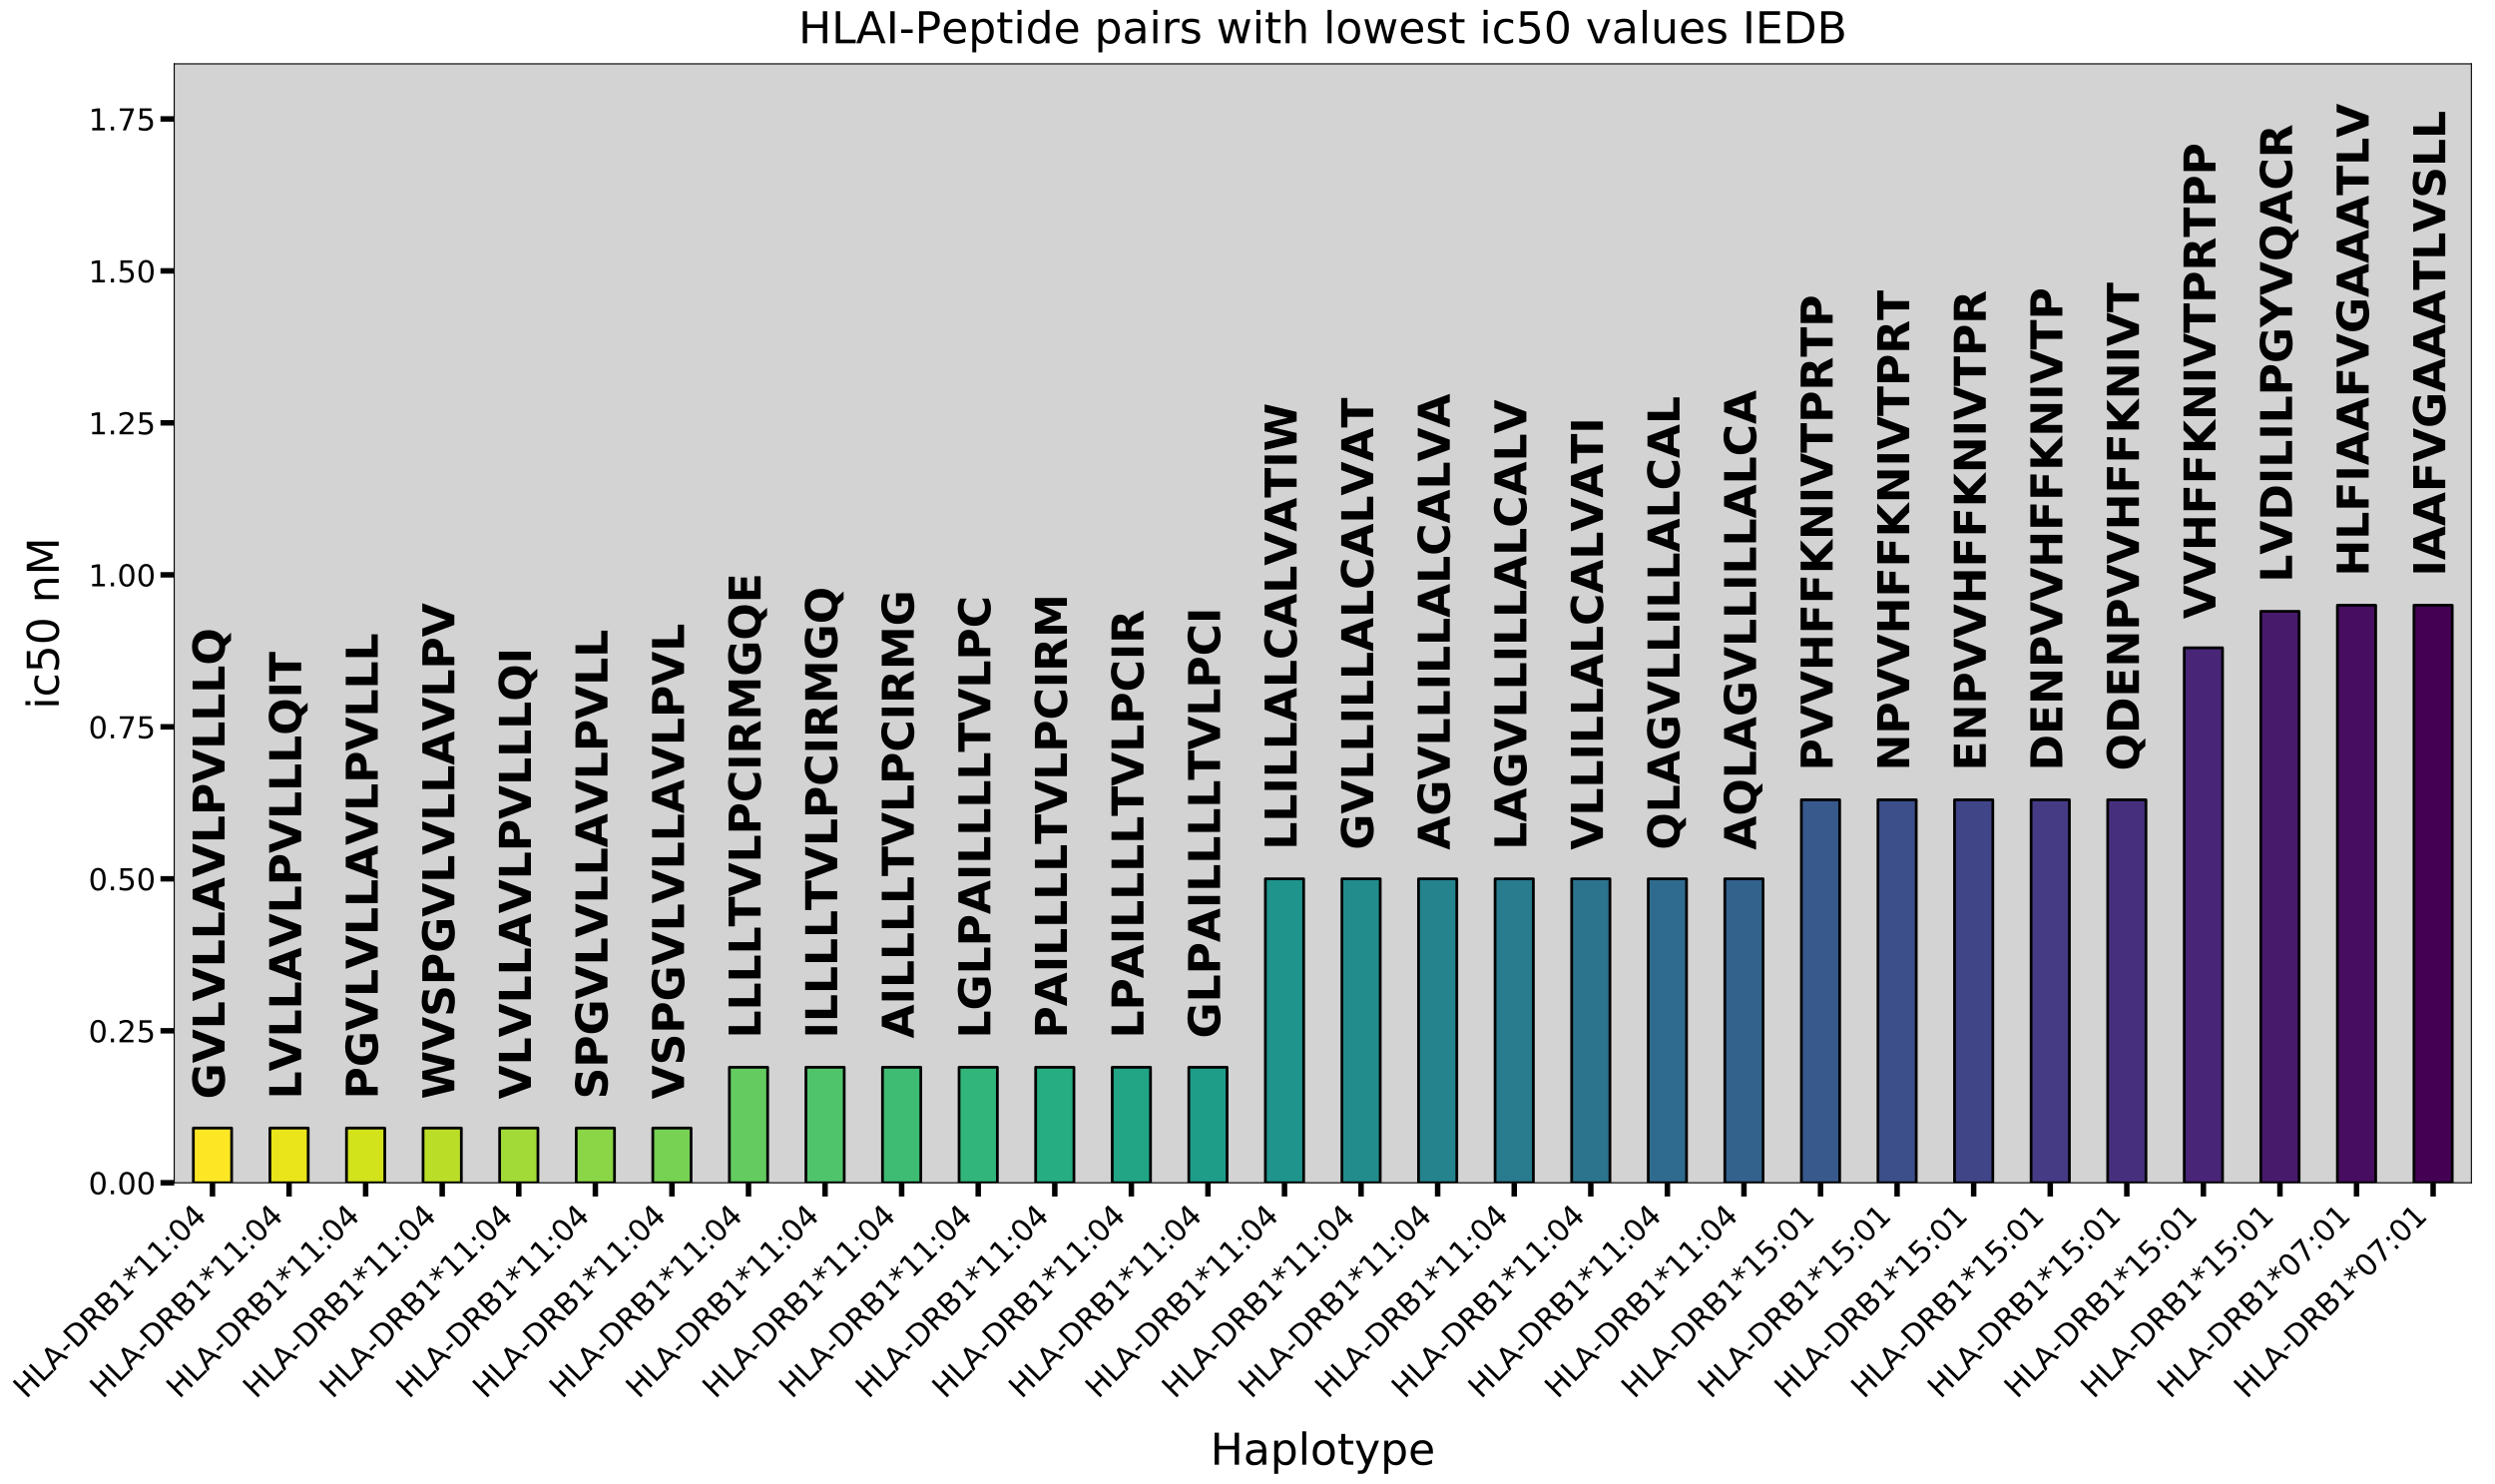 <?xml version="1.0" encoding="utf-8" standalone="no"?>
<!DOCTYPE svg PUBLIC "-//W3C//DTD SVG 1.1//EN"
  "http://www.w3.org/Graphics/SVG/1.1/DTD/svg11.dtd">
<!-- Created with matplotlib (http://matplotlib.org/) -->
<svg height="1081.229pt" version="1.1" viewBox="0 0 1818.144 1081.229" width="1818.144pt" xmlns="http://www.w3.org/2000/svg" xmlns:xlink="http://www.w3.org/1999/xlink">
 <defs>
  <style type="text/css">
*{stroke-linecap:butt;stroke-linejoin:round;}
  </style>
 </defs>
 <g id="figure_1">
  <g id="patch_1">
   <path d="M 0 1081.229 
L 1818.144 1081.229 
L 1818.144 -0 
L 0 -0 
z
" style="fill:#ffffff;"/>
  </g>
  <g id="axes_1">
   <g id="patch_2">
    <path d="M 126.944 861.915 
L 1800.944 861.915 
L 1800.944 46.515 
L 126.944 46.515 
z
" style="fill:#d3d3d3;"/>
   </g>
   <g id="patch_3">
    <path clip-path="url(#p92a795f977)" d="M 140.894 861.915 
L 168.794 861.915 
L 168.794 822.045 
L 140.894 822.045 
z
" style="fill:#fde725;stroke:#000000;stroke-linejoin:miter;stroke-width:2;"/>
   </g>
   <g id="patch_4">
    <path clip-path="url(#p92a795f977)" d="M 196.694 861.915 
L 224.594 861.915 
L 224.594 822.045 
L 196.694 822.045 
z
" style="fill:#eae51a;stroke:#000000;stroke-linejoin:miter;stroke-width:2;"/>
   </g>
   <g id="patch_5">
    <path clip-path="url(#p92a795f977)" d="M 252.494 861.915 
L 280.394 861.915 
L 280.394 822.045 
L 252.494 822.045 
z
" style="fill:#d2e21b;stroke:#000000;stroke-linejoin:miter;stroke-width:2;"/>
   </g>
   <g id="patch_6">
    <path clip-path="url(#p92a795f977)" d="M 308.294 861.915 
L 336.194 861.915 
L 336.194 822.045 
L 308.294 822.045 
z
" style="fill:#bade28;stroke:#000000;stroke-linejoin:miter;stroke-width:2;"/>
   </g>
   <g id="patch_7">
    <path clip-path="url(#p92a795f977)" d="M 364.094 861.915 
L 391.994 861.915 
L 391.994 822.045 
L 364.094 822.045 
z
" style="fill:#a2da37;stroke:#000000;stroke-linejoin:miter;stroke-width:2;"/>
   </g>
   <g id="patch_8">
    <path clip-path="url(#p92a795f977)" d="M 419.894 861.915 
L 447.794 861.915 
L 447.794 822.045 
L 419.894 822.045 
z
" style="fill:#8bd646;stroke:#000000;stroke-linejoin:miter;stroke-width:2;"/>
   </g>
   <g id="patch_9">
    <path clip-path="url(#p92a795f977)" d="M 475.694 861.915 
L 503.594 861.915 
L 503.594 822.045 
L 475.694 822.045 
z
" style="fill:#77d153;stroke:#000000;stroke-linejoin:miter;stroke-width:2;"/>
   </g>
   <g id="patch_10">
    <path clip-path="url(#p92a795f977)" d="M 531.494 861.915 
L 559.394 861.915 
L 559.394 777.745 
L 531.494 777.745 
z
" style="fill:#63cb5f;stroke:#000000;stroke-linejoin:miter;stroke-width:2;"/>
   </g>
   <g id="patch_11">
    <path clip-path="url(#p92a795f977)" d="M 587.294 861.915 
L 615.194 861.915 
L 615.194 777.745 
L 587.294 777.745 
z
" style="fill:#50c46a;stroke:#000000;stroke-linejoin:miter;stroke-width:2;"/>
   </g>
   <g id="patch_12">
    <path clip-path="url(#p92a795f977)" d="M 643.094 861.915 
L 670.994 861.915 
L 670.994 777.745 
L 643.094 777.745 
z
" style="fill:#3fbc73;stroke:#000000;stroke-linejoin:miter;stroke-width:2;"/>
   </g>
   <g id="patch_13">
    <path clip-path="url(#p92a795f977)" d="M 698.894 861.915 
L 726.794 861.915 
L 726.794 777.745 
L 698.894 777.745 
z
" style="fill:#31b57b;stroke:#000000;stroke-linejoin:miter;stroke-width:2;"/>
   </g>
   <g id="patch_14">
    <path clip-path="url(#p92a795f977)" d="M 754.694 861.915 
L 782.594 861.915 
L 782.594 777.745 
L 754.694 777.745 
z
" style="fill:#26ad81;stroke:#000000;stroke-linejoin:miter;stroke-width:2;"/>
   </g>
   <g id="patch_15">
    <path clip-path="url(#p92a795f977)" d="M 810.494 861.915 
L 838.394 861.915 
L 838.394 777.745 
L 810.494 777.745 
z
" style="fill:#21a585;stroke:#000000;stroke-linejoin:miter;stroke-width:2;"/>
   </g>
   <g id="patch_16">
    <path clip-path="url(#p92a795f977)" d="M 866.294 861.915 
L 894.194 861.915 
L 894.194 777.745 
L 866.294 777.745 
z
" style="fill:#1e9d89;stroke:#000000;stroke-linejoin:miter;stroke-width:2;"/>
   </g>
   <g id="patch_17">
    <path clip-path="url(#p92a795f977)" d="M 922.094 861.915 
L 949.994 861.915 
L 949.994 640.414 
L 922.094 640.414 
z
" style="fill:#1f948c;stroke:#000000;stroke-linejoin:miter;stroke-width:2;"/>
   </g>
   <g id="patch_18">
    <path clip-path="url(#p92a795f977)" d="M 977.894 861.915 
L 1005.794 861.915 
L 1005.794 640.414 
L 977.894 640.414 
z
" style="fill:#228c8d;stroke:#000000;stroke-linejoin:miter;stroke-width:2;"/>
   </g>
   <g id="patch_19">
    <path clip-path="url(#p92a795f977)" d="M 1033.694 861.915 
L 1061.594 861.915 
L 1061.594 640.414 
L 1033.694 640.414 
z
" style="fill:#25838e;stroke:#000000;stroke-linejoin:miter;stroke-width:2;"/>
   </g>
   <g id="patch_20">
    <path clip-path="url(#p92a795f977)" d="M 1089.494 861.915 
L 1117.394 861.915 
L 1117.394 640.414 
L 1089.494 640.414 
z
" style="fill:#297b8e;stroke:#000000;stroke-linejoin:miter;stroke-width:2;"/>
   </g>
   <g id="patch_21">
    <path clip-path="url(#p92a795f977)" d="M 1145.294 861.915 
L 1173.194 861.915 
L 1173.194 640.414 
L 1145.294 640.414 
z
" style="fill:#2c738e;stroke:#000000;stroke-linejoin:miter;stroke-width:2;"/>
   </g>
   <g id="patch_22">
    <path clip-path="url(#p92a795f977)" d="M 1201.094 861.915 
L 1228.994 861.915 
L 1228.994 640.414 
L 1201.094 640.414 
z
" style="fill:#2f6b8e;stroke:#000000;stroke-linejoin:miter;stroke-width:2;"/>
   </g>
   <g id="patch_23">
    <path clip-path="url(#p92a795f977)" d="M 1256.894 861.915 
L 1284.794 861.915 
L 1284.794 640.414 
L 1256.894 640.414 
z
" style="fill:#33628d;stroke:#000000;stroke-linejoin:miter;stroke-width:2;"/>
   </g>
   <g id="patch_24">
    <path clip-path="url(#p92a795f977)" d="M 1312.694 861.915 
L 1340.594 861.915 
L 1340.594 582.824 
L 1312.694 582.824 
z
" style="fill:#38598c;stroke:#000000;stroke-linejoin:miter;stroke-width:2;"/>
   </g>
   <g id="patch_25">
    <path clip-path="url(#p92a795f977)" d="M 1368.494 861.915 
L 1396.394 861.915 
L 1396.394 582.824 
L 1368.494 582.824 
z
" style="fill:#3c4f8a;stroke:#000000;stroke-linejoin:miter;stroke-width:2;"/>
   </g>
   <g id="patch_26">
    <path clip-path="url(#p92a795f977)" d="M 1424.294 861.915 
L 1452.194 861.915 
L 1452.194 582.824 
L 1424.294 582.824 
z
" style="fill:#404588;stroke:#000000;stroke-linejoin:miter;stroke-width:2;"/>
   </g>
   <g id="patch_27">
    <path clip-path="url(#p92a795f977)" d="M 1480.094 861.915 
L 1507.994 861.915 
L 1507.994 582.824 
L 1480.094 582.824 
z
" style="fill:#443b84;stroke:#000000;stroke-linejoin:miter;stroke-width:2;"/>
   </g>
   <g id="patch_28">
    <path clip-path="url(#p92a795f977)" d="M 1535.894 861.915 
L 1563.794 861.915 
L 1563.794 582.824 
L 1535.894 582.824 
z
" style="fill:#46307e;stroke:#000000;stroke-linejoin:miter;stroke-width:2;"/>
   </g>
   <g id="patch_29">
    <path clip-path="url(#p92a795f977)" d="M 1591.694 861.915 
L 1619.594 861.915 
L 1619.594 472.074 
L 1591.694 472.074 
z
" style="fill:#482576;stroke:#000000;stroke-linejoin:miter;stroke-width:2;"/>
   </g>
   <g id="patch_30">
    <path clip-path="url(#p92a795f977)" d="M 1647.494 861.915 
L 1675.394 861.915 
L 1675.394 445.493 
L 1647.494 445.493 
z
" style="fill:#481a6c;stroke:#000000;stroke-linejoin:miter;stroke-width:2;"/>
   </g>
   <g id="patch_31">
    <path clip-path="url(#p92a795f977)" d="M 1703.294 861.915 
L 1731.194 861.915 
L 1731.194 441.063 
L 1703.294 441.063 
z
" style="fill:#470d60;stroke:#000000;stroke-linejoin:miter;stroke-width:2;"/>
   </g>
   <g id="patch_32">
    <path clip-path="url(#p92a795f977)" d="M 1759.094 861.915 
L 1786.994 861.915 
L 1786.994 441.063 
L 1759.094 441.063 
z
" style="fill:#440154;stroke:#000000;stroke-linejoin:miter;stroke-width:2;"/>
   </g>
   <g id="matplotlib.axis_1">
    <g id="xtick_1">
     <g id="line2d_1">
      <defs>
       <path d="M 0 0 
L 0 10 
" id="m92dad81acb" style="stroke:#000000;stroke-width:4;"/>
      </defs>
      <g>
       <use style="stroke:#000000;stroke-width:4;" x="154.844" xlink:href="#m92dad81acb" y="861.915"/>
      </g>
     </g>
     <g id="text_1">
      <!-- HLA-DRB1*11:04 -->
      <defs>
       <path d="M 9.812 72.906 
L 19.672 72.906 
L 19.672 43.016 
L 55.516 43.016 
L 55.516 72.906 
L 65.375 72.906 
L 65.375 0 
L 55.516 0 
L 55.516 34.719 
L 19.672 34.719 
L 19.672 0 
L 9.812 0 
z
" id="DejaVuSans-48"/>
       <path d="M 9.812 72.906 
L 19.672 72.906 
L 19.672 8.297 
L 55.172 8.297 
L 55.172 0 
L 9.812 0 
z
" id="DejaVuSans-4c"/>
       <path d="M 34.188 63.188 
L 20.797 26.906 
L 47.609 26.906 
z
M 28.609 72.906 
L 39.797 72.906 
L 67.578 0 
L 57.328 0 
L 50.688 18.703 
L 17.828 18.703 
L 11.188 0 
L 0.781 0 
z
" id="DejaVuSans-41"/>
       <path d="M 4.891 31.391 
L 31.203 31.391 
L 31.203 23.391 
L 4.891 23.391 
z
" id="DejaVuSans-2d"/>
       <path d="M 19.672 64.797 
L 19.672 8.109 
L 31.594 8.109 
Q 46.688 8.109 53.688 14.938 
Q 60.688 21.781 60.688 36.531 
Q 60.688 51.172 53.688 57.984 
Q 46.688 64.797 31.594 64.797 
z
M 9.812 72.906 
L 30.078 72.906 
Q 51.266 72.906 61.172 64.094 
Q 71.094 55.281 71.094 36.531 
Q 71.094 17.672 61.125 8.828 
Q 51.172 0 30.078 0 
L 9.812 0 
z
" id="DejaVuSans-44"/>
       <path d="M 44.391 34.188 
Q 47.562 33.109 50.562 29.594 
Q 53.562 26.078 56.594 19.922 
L 66.609 0 
L 56 0 
L 46.688 18.703 
Q 43.062 26.031 39.672 28.422 
Q 36.281 30.812 30.422 30.812 
L 19.672 30.812 
L 19.672 0 
L 9.812 0 
L 9.812 72.906 
L 32.078 72.906 
Q 44.578 72.906 50.734 67.672 
Q 56.891 62.453 56.891 51.906 
Q 56.891 45.016 53.688 40.469 
Q 50.484 35.938 44.391 34.188 
z
M 19.672 64.797 
L 19.672 38.922 
L 32.078 38.922 
Q 39.203 38.922 42.844 42.219 
Q 46.484 45.516 46.484 51.906 
Q 46.484 58.297 42.844 61.547 
Q 39.203 64.797 32.078 64.797 
z
" id="DejaVuSans-52"/>
       <path d="M 19.672 34.812 
L 19.672 8.109 
L 35.5 8.109 
Q 43.453 8.109 47.281 11.406 
Q 51.125 14.703 51.125 21.484 
Q 51.125 28.328 47.281 31.562 
Q 43.453 34.812 35.5 34.812 
z
M 19.672 64.797 
L 19.672 42.828 
L 34.281 42.828 
Q 41.5 42.828 45.031 45.531 
Q 48.578 48.25 48.578 53.812 
Q 48.578 59.328 45.031 62.062 
Q 41.5 64.797 34.281 64.797 
z
M 9.812 72.906 
L 35.016 72.906 
Q 46.297 72.906 52.391 68.219 
Q 58.5 63.531 58.5 54.891 
Q 58.5 48.188 55.375 44.234 
Q 52.25 40.281 46.188 39.312 
Q 53.469 37.75 57.5 32.781 
Q 61.531 27.828 61.531 20.406 
Q 61.531 10.641 54.891 5.312 
Q 48.25 0 35.984 0 
L 9.812 0 
z
" id="DejaVuSans-42"/>
       <path d="M 12.406 8.297 
L 28.516 8.297 
L 28.516 63.922 
L 10.984 60.406 
L 10.984 69.391 
L 28.422 72.906 
L 38.281 72.906 
L 38.281 8.297 
L 54.391 8.297 
L 54.391 0 
L 12.406 0 
z
" id="DejaVuSans-31"/>
       <path d="M 47.016 60.891 
L 29.5 51.422 
L 47.016 41.891 
L 44.188 37.109 
L 27.781 47.016 
L 27.781 28.609 
L 22.219 28.609 
L 22.219 47.016 
L 5.812 37.109 
L 2.984 41.891 
L 20.516 51.422 
L 2.984 60.891 
L 5.812 65.719 
L 22.219 55.812 
L 22.219 74.219 
L 27.781 74.219 
L 27.781 55.812 
L 44.188 65.719 
z
" id="DejaVuSans-2a"/>
       <path d="M 11.719 12.406 
L 22.016 12.406 
L 22.016 0 
L 11.719 0 
z
M 11.719 51.703 
L 22.016 51.703 
L 22.016 39.312 
L 11.719 39.312 
z
" id="DejaVuSans-3a"/>
       <path d="M 31.781 66.406 
Q 24.172 66.406 20.328 58.906 
Q 16.5 51.422 16.5 36.375 
Q 16.5 21.391 20.328 13.891 
Q 24.172 6.391 31.781 6.391 
Q 39.453 6.391 43.281 13.891 
Q 47.125 21.391 47.125 36.375 
Q 47.125 51.422 43.281 58.906 
Q 39.453 66.406 31.781 66.406 
z
M 31.781 74.219 
Q 44.047 74.219 50.516 64.516 
Q 56.984 54.828 56.984 36.375 
Q 56.984 17.969 50.516 8.266 
Q 44.047 -1.422 31.781 -1.422 
Q 19.531 -1.422 13.062 8.266 
Q 6.594 17.969 6.594 36.375 
Q 6.594 54.828 13.062 64.516 
Q 19.531 74.219 31.781 74.219 
z
" id="DejaVuSans-30"/>
       <path d="M 37.797 64.312 
L 12.891 25.391 
L 37.797 25.391 
z
M 35.203 72.906 
L 47.609 72.906 
L 47.609 25.391 
L 58.016 25.391 
L 58.016 17.188 
L 47.609 17.188 
L 47.609 0 
L 37.797 0 
L 37.797 17.188 
L 4.891 17.188 
L 4.891 26.703 
z
" id="DejaVuSans-34"/>
      </defs>
      <g transform="translate(19.02 1019.824)rotate(-45)scale(0.22 -0.22)">
       <use xlink:href="#DejaVuSans-48"/>
       <use x="75.195" xlink:href="#DejaVuSans-4c"/>
       <use x="130.939" xlink:href="#DejaVuSans-41"/>
       <use x="199.316" xlink:href="#DejaVuSans-2d"/>
       <use x="235.4" xlink:href="#DejaVuSans-44"/>
       <use x="312.402" xlink:href="#DejaVuSans-52"/>
       <use x="381.885" xlink:href="#DejaVuSans-42"/>
       <use x="450.488" xlink:href="#DejaVuSans-31"/>
       <use x="514.111" xlink:href="#DejaVuSans-2a"/>
       <use x="564.111" xlink:href="#DejaVuSans-31"/>
       <use x="627.734" xlink:href="#DejaVuSans-31"/>
       <use x="691.357" xlink:href="#DejaVuSans-3a"/>
       <use x="725.049" xlink:href="#DejaVuSans-30"/>
       <use x="788.672" xlink:href="#DejaVuSans-34"/>
      </g>
     </g>
    </g>
    <g id="xtick_2">
     <g id="line2d_2">
      <g>
       <use style="stroke:#000000;stroke-width:4;" x="210.644" xlink:href="#m92dad81acb" y="861.915"/>
      </g>
     </g>
     <g id="text_2">
      <!-- HLA-DRB1*11:04 -->
      <g transform="translate(74.82 1019.824)rotate(-45)scale(0.22 -0.22)">
       <use xlink:href="#DejaVuSans-48"/>
       <use x="75.195" xlink:href="#DejaVuSans-4c"/>
       <use x="130.939" xlink:href="#DejaVuSans-41"/>
       <use x="199.316" xlink:href="#DejaVuSans-2d"/>
       <use x="235.4" xlink:href="#DejaVuSans-44"/>
       <use x="312.402" xlink:href="#DejaVuSans-52"/>
       <use x="381.885" xlink:href="#DejaVuSans-42"/>
       <use x="450.488" xlink:href="#DejaVuSans-31"/>
       <use x="514.111" xlink:href="#DejaVuSans-2a"/>
       <use x="564.111" xlink:href="#DejaVuSans-31"/>
       <use x="627.734" xlink:href="#DejaVuSans-31"/>
       <use x="691.357" xlink:href="#DejaVuSans-3a"/>
       <use x="725.049" xlink:href="#DejaVuSans-30"/>
       <use x="788.672" xlink:href="#DejaVuSans-34"/>
      </g>
     </g>
    </g>
    <g id="xtick_3">
     <g id="line2d_3">
      <g>
       <use style="stroke:#000000;stroke-width:4;" x="266.444" xlink:href="#m92dad81acb" y="861.915"/>
      </g>
     </g>
     <g id="text_3">
      <!-- HLA-DRB1*11:04 -->
      <g transform="translate(130.62 1019.824)rotate(-45)scale(0.22 -0.22)">
       <use xlink:href="#DejaVuSans-48"/>
       <use x="75.195" xlink:href="#DejaVuSans-4c"/>
       <use x="130.939" xlink:href="#DejaVuSans-41"/>
       <use x="199.316" xlink:href="#DejaVuSans-2d"/>
       <use x="235.4" xlink:href="#DejaVuSans-44"/>
       <use x="312.402" xlink:href="#DejaVuSans-52"/>
       <use x="381.885" xlink:href="#DejaVuSans-42"/>
       <use x="450.488" xlink:href="#DejaVuSans-31"/>
       <use x="514.111" xlink:href="#DejaVuSans-2a"/>
       <use x="564.111" xlink:href="#DejaVuSans-31"/>
       <use x="627.734" xlink:href="#DejaVuSans-31"/>
       <use x="691.357" xlink:href="#DejaVuSans-3a"/>
       <use x="725.049" xlink:href="#DejaVuSans-30"/>
       <use x="788.672" xlink:href="#DejaVuSans-34"/>
      </g>
     </g>
    </g>
    <g id="xtick_4">
     <g id="line2d_4">
      <g>
       <use style="stroke:#000000;stroke-width:4;" x="322.244" xlink:href="#m92dad81acb" y="861.915"/>
      </g>
     </g>
     <g id="text_4">
      <!-- HLA-DRB1*11:04 -->
      <g transform="translate(186.42 1019.824)rotate(-45)scale(0.22 -0.22)">
       <use xlink:href="#DejaVuSans-48"/>
       <use x="75.195" xlink:href="#DejaVuSans-4c"/>
       <use x="130.939" xlink:href="#DejaVuSans-41"/>
       <use x="199.316" xlink:href="#DejaVuSans-2d"/>
       <use x="235.4" xlink:href="#DejaVuSans-44"/>
       <use x="312.402" xlink:href="#DejaVuSans-52"/>
       <use x="381.885" xlink:href="#DejaVuSans-42"/>
       <use x="450.488" xlink:href="#DejaVuSans-31"/>
       <use x="514.111" xlink:href="#DejaVuSans-2a"/>
       <use x="564.111" xlink:href="#DejaVuSans-31"/>
       <use x="627.734" xlink:href="#DejaVuSans-31"/>
       <use x="691.357" xlink:href="#DejaVuSans-3a"/>
       <use x="725.049" xlink:href="#DejaVuSans-30"/>
       <use x="788.672" xlink:href="#DejaVuSans-34"/>
      </g>
     </g>
    </g>
    <g id="xtick_5">
     <g id="line2d_5">
      <g>
       <use style="stroke:#000000;stroke-width:4;" x="378.044" xlink:href="#m92dad81acb" y="861.915"/>
      </g>
     </g>
     <g id="text_5">
      <!-- HLA-DRB1*11:04 -->
      <g transform="translate(242.22 1019.824)rotate(-45)scale(0.22 -0.22)">
       <use xlink:href="#DejaVuSans-48"/>
       <use x="75.195" xlink:href="#DejaVuSans-4c"/>
       <use x="130.939" xlink:href="#DejaVuSans-41"/>
       <use x="199.316" xlink:href="#DejaVuSans-2d"/>
       <use x="235.4" xlink:href="#DejaVuSans-44"/>
       <use x="312.402" xlink:href="#DejaVuSans-52"/>
       <use x="381.885" xlink:href="#DejaVuSans-42"/>
       <use x="450.488" xlink:href="#DejaVuSans-31"/>
       <use x="514.111" xlink:href="#DejaVuSans-2a"/>
       <use x="564.111" xlink:href="#DejaVuSans-31"/>
       <use x="627.734" xlink:href="#DejaVuSans-31"/>
       <use x="691.357" xlink:href="#DejaVuSans-3a"/>
       <use x="725.049" xlink:href="#DejaVuSans-30"/>
       <use x="788.672" xlink:href="#DejaVuSans-34"/>
      </g>
     </g>
    </g>
    <g id="xtick_6">
     <g id="line2d_6">
      <g>
       <use style="stroke:#000000;stroke-width:4;" x="433.844" xlink:href="#m92dad81acb" y="861.915"/>
      </g>
     </g>
     <g id="text_6">
      <!-- HLA-DRB1*11:04 -->
      <g transform="translate(298.02 1019.824)rotate(-45)scale(0.22 -0.22)">
       <use xlink:href="#DejaVuSans-48"/>
       <use x="75.195" xlink:href="#DejaVuSans-4c"/>
       <use x="130.939" xlink:href="#DejaVuSans-41"/>
       <use x="199.316" xlink:href="#DejaVuSans-2d"/>
       <use x="235.4" xlink:href="#DejaVuSans-44"/>
       <use x="312.402" xlink:href="#DejaVuSans-52"/>
       <use x="381.885" xlink:href="#DejaVuSans-42"/>
       <use x="450.488" xlink:href="#DejaVuSans-31"/>
       <use x="514.111" xlink:href="#DejaVuSans-2a"/>
       <use x="564.111" xlink:href="#DejaVuSans-31"/>
       <use x="627.734" xlink:href="#DejaVuSans-31"/>
       <use x="691.357" xlink:href="#DejaVuSans-3a"/>
       <use x="725.049" xlink:href="#DejaVuSans-30"/>
       <use x="788.672" xlink:href="#DejaVuSans-34"/>
      </g>
     </g>
    </g>
    <g id="xtick_7">
     <g id="line2d_7">
      <g>
       <use style="stroke:#000000;stroke-width:4;" x="489.644" xlink:href="#m92dad81acb" y="861.915"/>
      </g>
     </g>
     <g id="text_7">
      <!-- HLA-DRB1*11:04 -->
      <g transform="translate(353.82 1019.824)rotate(-45)scale(0.22 -0.22)">
       <use xlink:href="#DejaVuSans-48"/>
       <use x="75.195" xlink:href="#DejaVuSans-4c"/>
       <use x="130.939" xlink:href="#DejaVuSans-41"/>
       <use x="199.316" xlink:href="#DejaVuSans-2d"/>
       <use x="235.4" xlink:href="#DejaVuSans-44"/>
       <use x="312.402" xlink:href="#DejaVuSans-52"/>
       <use x="381.885" xlink:href="#DejaVuSans-42"/>
       <use x="450.488" xlink:href="#DejaVuSans-31"/>
       <use x="514.111" xlink:href="#DejaVuSans-2a"/>
       <use x="564.111" xlink:href="#DejaVuSans-31"/>
       <use x="627.734" xlink:href="#DejaVuSans-31"/>
       <use x="691.357" xlink:href="#DejaVuSans-3a"/>
       <use x="725.049" xlink:href="#DejaVuSans-30"/>
       <use x="788.672" xlink:href="#DejaVuSans-34"/>
      </g>
     </g>
    </g>
    <g id="xtick_8">
     <g id="line2d_8">
      <g>
       <use style="stroke:#000000;stroke-width:4;" x="545.444" xlink:href="#m92dad81acb" y="861.915"/>
      </g>
     </g>
     <g id="text_8">
      <!-- HLA-DRB1*11:04 -->
      <g transform="translate(409.62 1019.824)rotate(-45)scale(0.22 -0.22)">
       <use xlink:href="#DejaVuSans-48"/>
       <use x="75.195" xlink:href="#DejaVuSans-4c"/>
       <use x="130.939" xlink:href="#DejaVuSans-41"/>
       <use x="199.316" xlink:href="#DejaVuSans-2d"/>
       <use x="235.4" xlink:href="#DejaVuSans-44"/>
       <use x="312.402" xlink:href="#DejaVuSans-52"/>
       <use x="381.885" xlink:href="#DejaVuSans-42"/>
       <use x="450.488" xlink:href="#DejaVuSans-31"/>
       <use x="514.111" xlink:href="#DejaVuSans-2a"/>
       <use x="564.111" xlink:href="#DejaVuSans-31"/>
       <use x="627.734" xlink:href="#DejaVuSans-31"/>
       <use x="691.357" xlink:href="#DejaVuSans-3a"/>
       <use x="725.049" xlink:href="#DejaVuSans-30"/>
       <use x="788.672" xlink:href="#DejaVuSans-34"/>
      </g>
     </g>
    </g>
    <g id="xtick_9">
     <g id="line2d_9">
      <g>
       <use style="stroke:#000000;stroke-width:4;" x="601.244" xlink:href="#m92dad81acb" y="861.915"/>
      </g>
     </g>
     <g id="text_9">
      <!-- HLA-DRB1*11:04 -->
      <g transform="translate(465.42 1019.824)rotate(-45)scale(0.22 -0.22)">
       <use xlink:href="#DejaVuSans-48"/>
       <use x="75.195" xlink:href="#DejaVuSans-4c"/>
       <use x="130.939" xlink:href="#DejaVuSans-41"/>
       <use x="199.316" xlink:href="#DejaVuSans-2d"/>
       <use x="235.4" xlink:href="#DejaVuSans-44"/>
       <use x="312.402" xlink:href="#DejaVuSans-52"/>
       <use x="381.885" xlink:href="#DejaVuSans-42"/>
       <use x="450.488" xlink:href="#DejaVuSans-31"/>
       <use x="514.111" xlink:href="#DejaVuSans-2a"/>
       <use x="564.111" xlink:href="#DejaVuSans-31"/>
       <use x="627.734" xlink:href="#DejaVuSans-31"/>
       <use x="691.357" xlink:href="#DejaVuSans-3a"/>
       <use x="725.049" xlink:href="#DejaVuSans-30"/>
       <use x="788.672" xlink:href="#DejaVuSans-34"/>
      </g>
     </g>
    </g>
    <g id="xtick_10">
     <g id="line2d_10">
      <g>
       <use style="stroke:#000000;stroke-width:4;" x="657.044" xlink:href="#m92dad81acb" y="861.915"/>
      </g>
     </g>
     <g id="text_10">
      <!-- HLA-DRB1*11:04 -->
      <g transform="translate(521.22 1019.824)rotate(-45)scale(0.22 -0.22)">
       <use xlink:href="#DejaVuSans-48"/>
       <use x="75.195" xlink:href="#DejaVuSans-4c"/>
       <use x="130.939" xlink:href="#DejaVuSans-41"/>
       <use x="199.316" xlink:href="#DejaVuSans-2d"/>
       <use x="235.4" xlink:href="#DejaVuSans-44"/>
       <use x="312.402" xlink:href="#DejaVuSans-52"/>
       <use x="381.885" xlink:href="#DejaVuSans-42"/>
       <use x="450.488" xlink:href="#DejaVuSans-31"/>
       <use x="514.111" xlink:href="#DejaVuSans-2a"/>
       <use x="564.111" xlink:href="#DejaVuSans-31"/>
       <use x="627.734" xlink:href="#DejaVuSans-31"/>
       <use x="691.357" xlink:href="#DejaVuSans-3a"/>
       <use x="725.049" xlink:href="#DejaVuSans-30"/>
       <use x="788.672" xlink:href="#DejaVuSans-34"/>
      </g>
     </g>
    </g>
    <g id="xtick_11">
     <g id="line2d_11">
      <g>
       <use style="stroke:#000000;stroke-width:4;" x="712.844" xlink:href="#m92dad81acb" y="861.915"/>
      </g>
     </g>
     <g id="text_11">
      <!-- HLA-DRB1*11:04 -->
      <g transform="translate(577.02 1019.824)rotate(-45)scale(0.22 -0.22)">
       <use xlink:href="#DejaVuSans-48"/>
       <use x="75.195" xlink:href="#DejaVuSans-4c"/>
       <use x="130.939" xlink:href="#DejaVuSans-41"/>
       <use x="199.316" xlink:href="#DejaVuSans-2d"/>
       <use x="235.4" xlink:href="#DejaVuSans-44"/>
       <use x="312.402" xlink:href="#DejaVuSans-52"/>
       <use x="381.885" xlink:href="#DejaVuSans-42"/>
       <use x="450.488" xlink:href="#DejaVuSans-31"/>
       <use x="514.111" xlink:href="#DejaVuSans-2a"/>
       <use x="564.111" xlink:href="#DejaVuSans-31"/>
       <use x="627.734" xlink:href="#DejaVuSans-31"/>
       <use x="691.357" xlink:href="#DejaVuSans-3a"/>
       <use x="725.049" xlink:href="#DejaVuSans-30"/>
       <use x="788.672" xlink:href="#DejaVuSans-34"/>
      </g>
     </g>
    </g>
    <g id="xtick_12">
     <g id="line2d_12">
      <g>
       <use style="stroke:#000000;stroke-width:4;" x="768.644" xlink:href="#m92dad81acb" y="861.915"/>
      </g>
     </g>
     <g id="text_12">
      <!-- HLA-DRB1*11:04 -->
      <g transform="translate(632.82 1019.824)rotate(-45)scale(0.22 -0.22)">
       <use xlink:href="#DejaVuSans-48"/>
       <use x="75.195" xlink:href="#DejaVuSans-4c"/>
       <use x="130.939" xlink:href="#DejaVuSans-41"/>
       <use x="199.316" xlink:href="#DejaVuSans-2d"/>
       <use x="235.4" xlink:href="#DejaVuSans-44"/>
       <use x="312.402" xlink:href="#DejaVuSans-52"/>
       <use x="381.885" xlink:href="#DejaVuSans-42"/>
       <use x="450.488" xlink:href="#DejaVuSans-31"/>
       <use x="514.111" xlink:href="#DejaVuSans-2a"/>
       <use x="564.111" xlink:href="#DejaVuSans-31"/>
       <use x="627.734" xlink:href="#DejaVuSans-31"/>
       <use x="691.357" xlink:href="#DejaVuSans-3a"/>
       <use x="725.049" xlink:href="#DejaVuSans-30"/>
       <use x="788.672" xlink:href="#DejaVuSans-34"/>
      </g>
     </g>
    </g>
    <g id="xtick_13">
     <g id="line2d_13">
      <g>
       <use style="stroke:#000000;stroke-width:4;" x="824.444" xlink:href="#m92dad81acb" y="861.915"/>
      </g>
     </g>
     <g id="text_13">
      <!-- HLA-DRB1*11:04 -->
      <g transform="translate(688.62 1019.824)rotate(-45)scale(0.22 -0.22)">
       <use xlink:href="#DejaVuSans-48"/>
       <use x="75.195" xlink:href="#DejaVuSans-4c"/>
       <use x="130.939" xlink:href="#DejaVuSans-41"/>
       <use x="199.316" xlink:href="#DejaVuSans-2d"/>
       <use x="235.4" xlink:href="#DejaVuSans-44"/>
       <use x="312.402" xlink:href="#DejaVuSans-52"/>
       <use x="381.885" xlink:href="#DejaVuSans-42"/>
       <use x="450.488" xlink:href="#DejaVuSans-31"/>
       <use x="514.111" xlink:href="#DejaVuSans-2a"/>
       <use x="564.111" xlink:href="#DejaVuSans-31"/>
       <use x="627.734" xlink:href="#DejaVuSans-31"/>
       <use x="691.357" xlink:href="#DejaVuSans-3a"/>
       <use x="725.049" xlink:href="#DejaVuSans-30"/>
       <use x="788.672" xlink:href="#DejaVuSans-34"/>
      </g>
     </g>
    </g>
    <g id="xtick_14">
     <g id="line2d_14">
      <g>
       <use style="stroke:#000000;stroke-width:4;" x="880.244" xlink:href="#m92dad81acb" y="861.915"/>
      </g>
     </g>
     <g id="text_14">
      <!-- HLA-DRB1*11:04 -->
      <g transform="translate(744.42 1019.824)rotate(-45)scale(0.22 -0.22)">
       <use xlink:href="#DejaVuSans-48"/>
       <use x="75.195" xlink:href="#DejaVuSans-4c"/>
       <use x="130.939" xlink:href="#DejaVuSans-41"/>
       <use x="199.316" xlink:href="#DejaVuSans-2d"/>
       <use x="235.4" xlink:href="#DejaVuSans-44"/>
       <use x="312.402" xlink:href="#DejaVuSans-52"/>
       <use x="381.885" xlink:href="#DejaVuSans-42"/>
       <use x="450.488" xlink:href="#DejaVuSans-31"/>
       <use x="514.111" xlink:href="#DejaVuSans-2a"/>
       <use x="564.111" xlink:href="#DejaVuSans-31"/>
       <use x="627.734" xlink:href="#DejaVuSans-31"/>
       <use x="691.357" xlink:href="#DejaVuSans-3a"/>
       <use x="725.049" xlink:href="#DejaVuSans-30"/>
       <use x="788.672" xlink:href="#DejaVuSans-34"/>
      </g>
     </g>
    </g>
    <g id="xtick_15">
     <g id="line2d_15">
      <g>
       <use style="stroke:#000000;stroke-width:4;" x="936.044" xlink:href="#m92dad81acb" y="861.915"/>
      </g>
     </g>
     <g id="text_15">
      <!-- HLA-DRB1*11:04 -->
      <g transform="translate(800.22 1019.824)rotate(-45)scale(0.22 -0.22)">
       <use xlink:href="#DejaVuSans-48"/>
       <use x="75.195" xlink:href="#DejaVuSans-4c"/>
       <use x="130.939" xlink:href="#DejaVuSans-41"/>
       <use x="199.316" xlink:href="#DejaVuSans-2d"/>
       <use x="235.4" xlink:href="#DejaVuSans-44"/>
       <use x="312.402" xlink:href="#DejaVuSans-52"/>
       <use x="381.885" xlink:href="#DejaVuSans-42"/>
       <use x="450.488" xlink:href="#DejaVuSans-31"/>
       <use x="514.111" xlink:href="#DejaVuSans-2a"/>
       <use x="564.111" xlink:href="#DejaVuSans-31"/>
       <use x="627.734" xlink:href="#DejaVuSans-31"/>
       <use x="691.357" xlink:href="#DejaVuSans-3a"/>
       <use x="725.049" xlink:href="#DejaVuSans-30"/>
       <use x="788.672" xlink:href="#DejaVuSans-34"/>
      </g>
     </g>
    </g>
    <g id="xtick_16">
     <g id="line2d_16">
      <g>
       <use style="stroke:#000000;stroke-width:4;" x="991.844" xlink:href="#m92dad81acb" y="861.915"/>
      </g>
     </g>
     <g id="text_16">
      <!-- HLA-DRB1*11:04 -->
      <g transform="translate(856.02 1019.824)rotate(-45)scale(0.22 -0.22)">
       <use xlink:href="#DejaVuSans-48"/>
       <use x="75.195" xlink:href="#DejaVuSans-4c"/>
       <use x="130.939" xlink:href="#DejaVuSans-41"/>
       <use x="199.316" xlink:href="#DejaVuSans-2d"/>
       <use x="235.4" xlink:href="#DejaVuSans-44"/>
       <use x="312.402" xlink:href="#DejaVuSans-52"/>
       <use x="381.885" xlink:href="#DejaVuSans-42"/>
       <use x="450.488" xlink:href="#DejaVuSans-31"/>
       <use x="514.111" xlink:href="#DejaVuSans-2a"/>
       <use x="564.111" xlink:href="#DejaVuSans-31"/>
       <use x="627.734" xlink:href="#DejaVuSans-31"/>
       <use x="691.357" xlink:href="#DejaVuSans-3a"/>
       <use x="725.049" xlink:href="#DejaVuSans-30"/>
       <use x="788.672" xlink:href="#DejaVuSans-34"/>
      </g>
     </g>
    </g>
    <g id="xtick_17">
     <g id="line2d_17">
      <g>
       <use style="stroke:#000000;stroke-width:4;" x="1047.644" xlink:href="#m92dad81acb" y="861.915"/>
      </g>
     </g>
     <g id="text_17">
      <!-- HLA-DRB1*11:04 -->
      <g transform="translate(911.82 1019.824)rotate(-45)scale(0.22 -0.22)">
       <use xlink:href="#DejaVuSans-48"/>
       <use x="75.195" xlink:href="#DejaVuSans-4c"/>
       <use x="130.939" xlink:href="#DejaVuSans-41"/>
       <use x="199.316" xlink:href="#DejaVuSans-2d"/>
       <use x="235.4" xlink:href="#DejaVuSans-44"/>
       <use x="312.402" xlink:href="#DejaVuSans-52"/>
       <use x="381.885" xlink:href="#DejaVuSans-42"/>
       <use x="450.488" xlink:href="#DejaVuSans-31"/>
       <use x="514.111" xlink:href="#DejaVuSans-2a"/>
       <use x="564.111" xlink:href="#DejaVuSans-31"/>
       <use x="627.734" xlink:href="#DejaVuSans-31"/>
       <use x="691.357" xlink:href="#DejaVuSans-3a"/>
       <use x="725.049" xlink:href="#DejaVuSans-30"/>
       <use x="788.672" xlink:href="#DejaVuSans-34"/>
      </g>
     </g>
    </g>
    <g id="xtick_18">
     <g id="line2d_18">
      <g>
       <use style="stroke:#000000;stroke-width:4;" x="1103.444" xlink:href="#m92dad81acb" y="861.915"/>
      </g>
     </g>
     <g id="text_18">
      <!-- HLA-DRB1*11:04 -->
      <g transform="translate(967.62 1019.824)rotate(-45)scale(0.22 -0.22)">
       <use xlink:href="#DejaVuSans-48"/>
       <use x="75.195" xlink:href="#DejaVuSans-4c"/>
       <use x="130.939" xlink:href="#DejaVuSans-41"/>
       <use x="199.316" xlink:href="#DejaVuSans-2d"/>
       <use x="235.4" xlink:href="#DejaVuSans-44"/>
       <use x="312.402" xlink:href="#DejaVuSans-52"/>
       <use x="381.885" xlink:href="#DejaVuSans-42"/>
       <use x="450.488" xlink:href="#DejaVuSans-31"/>
       <use x="514.111" xlink:href="#DejaVuSans-2a"/>
       <use x="564.111" xlink:href="#DejaVuSans-31"/>
       <use x="627.734" xlink:href="#DejaVuSans-31"/>
       <use x="691.357" xlink:href="#DejaVuSans-3a"/>
       <use x="725.049" xlink:href="#DejaVuSans-30"/>
       <use x="788.672" xlink:href="#DejaVuSans-34"/>
      </g>
     </g>
    </g>
    <g id="xtick_19">
     <g id="line2d_19">
      <g>
       <use style="stroke:#000000;stroke-width:4;" x="1159.244" xlink:href="#m92dad81acb" y="861.915"/>
      </g>
     </g>
     <g id="text_19">
      <!-- HLA-DRB1*11:04 -->
      <g transform="translate(1023.42 1019.824)rotate(-45)scale(0.22 -0.22)">
       <use xlink:href="#DejaVuSans-48"/>
       <use x="75.195" xlink:href="#DejaVuSans-4c"/>
       <use x="130.939" xlink:href="#DejaVuSans-41"/>
       <use x="199.316" xlink:href="#DejaVuSans-2d"/>
       <use x="235.4" xlink:href="#DejaVuSans-44"/>
       <use x="312.402" xlink:href="#DejaVuSans-52"/>
       <use x="381.885" xlink:href="#DejaVuSans-42"/>
       <use x="450.488" xlink:href="#DejaVuSans-31"/>
       <use x="514.111" xlink:href="#DejaVuSans-2a"/>
       <use x="564.111" xlink:href="#DejaVuSans-31"/>
       <use x="627.734" xlink:href="#DejaVuSans-31"/>
       <use x="691.357" xlink:href="#DejaVuSans-3a"/>
       <use x="725.049" xlink:href="#DejaVuSans-30"/>
       <use x="788.672" xlink:href="#DejaVuSans-34"/>
      </g>
     </g>
    </g>
    <g id="xtick_20">
     <g id="line2d_20">
      <g>
       <use style="stroke:#000000;stroke-width:4;" x="1215.044" xlink:href="#m92dad81acb" y="861.915"/>
      </g>
     </g>
     <g id="text_20">
      <!-- HLA-DRB1*11:04 -->
      <g transform="translate(1079.22 1019.824)rotate(-45)scale(0.22 -0.22)">
       <use xlink:href="#DejaVuSans-48"/>
       <use x="75.195" xlink:href="#DejaVuSans-4c"/>
       <use x="130.939" xlink:href="#DejaVuSans-41"/>
       <use x="199.316" xlink:href="#DejaVuSans-2d"/>
       <use x="235.4" xlink:href="#DejaVuSans-44"/>
       <use x="312.402" xlink:href="#DejaVuSans-52"/>
       <use x="381.885" xlink:href="#DejaVuSans-42"/>
       <use x="450.488" xlink:href="#DejaVuSans-31"/>
       <use x="514.111" xlink:href="#DejaVuSans-2a"/>
       <use x="564.111" xlink:href="#DejaVuSans-31"/>
       <use x="627.734" xlink:href="#DejaVuSans-31"/>
       <use x="691.357" xlink:href="#DejaVuSans-3a"/>
       <use x="725.049" xlink:href="#DejaVuSans-30"/>
       <use x="788.672" xlink:href="#DejaVuSans-34"/>
      </g>
     </g>
    </g>
    <g id="xtick_21">
     <g id="line2d_21">
      <g>
       <use style="stroke:#000000;stroke-width:4;" x="1270.844" xlink:href="#m92dad81acb" y="861.915"/>
      </g>
     </g>
     <g id="text_21">
      <!-- HLA-DRB1*11:04 -->
      <g transform="translate(1135.02 1019.824)rotate(-45)scale(0.22 -0.22)">
       <use xlink:href="#DejaVuSans-48"/>
       <use x="75.195" xlink:href="#DejaVuSans-4c"/>
       <use x="130.939" xlink:href="#DejaVuSans-41"/>
       <use x="199.316" xlink:href="#DejaVuSans-2d"/>
       <use x="235.4" xlink:href="#DejaVuSans-44"/>
       <use x="312.402" xlink:href="#DejaVuSans-52"/>
       <use x="381.885" xlink:href="#DejaVuSans-42"/>
       <use x="450.488" xlink:href="#DejaVuSans-31"/>
       <use x="514.111" xlink:href="#DejaVuSans-2a"/>
       <use x="564.111" xlink:href="#DejaVuSans-31"/>
       <use x="627.734" xlink:href="#DejaVuSans-31"/>
       <use x="691.357" xlink:href="#DejaVuSans-3a"/>
       <use x="725.049" xlink:href="#DejaVuSans-30"/>
       <use x="788.672" xlink:href="#DejaVuSans-34"/>
      </g>
     </g>
    </g>
    <g id="xtick_22">
     <g id="line2d_22">
      <g>
       <use style="stroke:#000000;stroke-width:4;" x="1326.644" xlink:href="#m92dad81acb" y="861.915"/>
      </g>
     </g>
     <g id="text_22">
      <!-- HLA-DRB1*15:01 -->
      <defs>
       <path d="M 10.797 72.906 
L 49.516 72.906 
L 49.516 64.594 
L 19.828 64.594 
L 19.828 46.734 
Q 21.969 47.469 24.109 47.828 
Q 26.266 48.188 28.422 48.188 
Q 40.625 48.188 47.75 41.5 
Q 54.891 34.812 54.891 23.391 
Q 54.891 11.625 47.562 5.094 
Q 40.234 -1.422 26.906 -1.422 
Q 22.312 -1.422 17.547 -0.641 
Q 12.797 0.141 7.719 1.703 
L 7.719 11.625 
Q 12.109 9.234 16.797 8.062 
Q 21.484 6.891 26.703 6.891 
Q 35.156 6.891 40.078 11.328 
Q 45.016 15.766 45.016 23.391 
Q 45.016 31 40.078 35.438 
Q 35.156 39.891 26.703 39.891 
Q 22.75 39.891 18.812 39.016 
Q 14.891 38.141 10.797 36.281 
z
" id="DejaVuSans-35"/>
      </defs>
      <g transform="translate(1190.82 1019.824)rotate(-45)scale(0.22 -0.22)">
       <use xlink:href="#DejaVuSans-48"/>
       <use x="75.195" xlink:href="#DejaVuSans-4c"/>
       <use x="130.939" xlink:href="#DejaVuSans-41"/>
       <use x="199.316" xlink:href="#DejaVuSans-2d"/>
       <use x="235.4" xlink:href="#DejaVuSans-44"/>
       <use x="312.402" xlink:href="#DejaVuSans-52"/>
       <use x="381.885" xlink:href="#DejaVuSans-42"/>
       <use x="450.488" xlink:href="#DejaVuSans-31"/>
       <use x="514.111" xlink:href="#DejaVuSans-2a"/>
       <use x="564.111" xlink:href="#DejaVuSans-31"/>
       <use x="627.734" xlink:href="#DejaVuSans-35"/>
       <use x="691.357" xlink:href="#DejaVuSans-3a"/>
       <use x="725.049" xlink:href="#DejaVuSans-30"/>
       <use x="788.672" xlink:href="#DejaVuSans-31"/>
      </g>
     </g>
    </g>
    <g id="xtick_23">
     <g id="line2d_23">
      <g>
       <use style="stroke:#000000;stroke-width:4;" x="1382.444" xlink:href="#m92dad81acb" y="861.915"/>
      </g>
     </g>
     <g id="text_23">
      <!-- HLA-DRB1*15:01 -->
      <g transform="translate(1246.62 1019.824)rotate(-45)scale(0.22 -0.22)">
       <use xlink:href="#DejaVuSans-48"/>
       <use x="75.195" xlink:href="#DejaVuSans-4c"/>
       <use x="130.939" xlink:href="#DejaVuSans-41"/>
       <use x="199.316" xlink:href="#DejaVuSans-2d"/>
       <use x="235.4" xlink:href="#DejaVuSans-44"/>
       <use x="312.402" xlink:href="#DejaVuSans-52"/>
       <use x="381.885" xlink:href="#DejaVuSans-42"/>
       <use x="450.488" xlink:href="#DejaVuSans-31"/>
       <use x="514.111" xlink:href="#DejaVuSans-2a"/>
       <use x="564.111" xlink:href="#DejaVuSans-31"/>
       <use x="627.734" xlink:href="#DejaVuSans-35"/>
       <use x="691.357" xlink:href="#DejaVuSans-3a"/>
       <use x="725.049" xlink:href="#DejaVuSans-30"/>
       <use x="788.672" xlink:href="#DejaVuSans-31"/>
      </g>
     </g>
    </g>
    <g id="xtick_24">
     <g id="line2d_24">
      <g>
       <use style="stroke:#000000;stroke-width:4;" x="1438.244" xlink:href="#m92dad81acb" y="861.915"/>
      </g>
     </g>
     <g id="text_24">
      <!-- HLA-DRB1*15:01 -->
      <g transform="translate(1302.42 1019.824)rotate(-45)scale(0.22 -0.22)">
       <use xlink:href="#DejaVuSans-48"/>
       <use x="75.195" xlink:href="#DejaVuSans-4c"/>
       <use x="130.939" xlink:href="#DejaVuSans-41"/>
       <use x="199.316" xlink:href="#DejaVuSans-2d"/>
       <use x="235.4" xlink:href="#DejaVuSans-44"/>
       <use x="312.402" xlink:href="#DejaVuSans-52"/>
       <use x="381.885" xlink:href="#DejaVuSans-42"/>
       <use x="450.488" xlink:href="#DejaVuSans-31"/>
       <use x="514.111" xlink:href="#DejaVuSans-2a"/>
       <use x="564.111" xlink:href="#DejaVuSans-31"/>
       <use x="627.734" xlink:href="#DejaVuSans-35"/>
       <use x="691.357" xlink:href="#DejaVuSans-3a"/>
       <use x="725.049" xlink:href="#DejaVuSans-30"/>
       <use x="788.672" xlink:href="#DejaVuSans-31"/>
      </g>
     </g>
    </g>
    <g id="xtick_25">
     <g id="line2d_25">
      <g>
       <use style="stroke:#000000;stroke-width:4;" x="1494.044" xlink:href="#m92dad81acb" y="861.915"/>
      </g>
     </g>
     <g id="text_25">
      <!-- HLA-DRB1*15:01 -->
      <g transform="translate(1358.22 1019.824)rotate(-45)scale(0.22 -0.22)">
       <use xlink:href="#DejaVuSans-48"/>
       <use x="75.195" xlink:href="#DejaVuSans-4c"/>
       <use x="130.939" xlink:href="#DejaVuSans-41"/>
       <use x="199.316" xlink:href="#DejaVuSans-2d"/>
       <use x="235.4" xlink:href="#DejaVuSans-44"/>
       <use x="312.402" xlink:href="#DejaVuSans-52"/>
       <use x="381.885" xlink:href="#DejaVuSans-42"/>
       <use x="450.488" xlink:href="#DejaVuSans-31"/>
       <use x="514.111" xlink:href="#DejaVuSans-2a"/>
       <use x="564.111" xlink:href="#DejaVuSans-31"/>
       <use x="627.734" xlink:href="#DejaVuSans-35"/>
       <use x="691.357" xlink:href="#DejaVuSans-3a"/>
       <use x="725.049" xlink:href="#DejaVuSans-30"/>
       <use x="788.672" xlink:href="#DejaVuSans-31"/>
      </g>
     </g>
    </g>
    <g id="xtick_26">
     <g id="line2d_26">
      <g>
       <use style="stroke:#000000;stroke-width:4;" x="1549.844" xlink:href="#m92dad81acb" y="861.915"/>
      </g>
     </g>
     <g id="text_26">
      <!-- HLA-DRB1*15:01 -->
      <g transform="translate(1414.02 1019.824)rotate(-45)scale(0.22 -0.22)">
       <use xlink:href="#DejaVuSans-48"/>
       <use x="75.195" xlink:href="#DejaVuSans-4c"/>
       <use x="130.939" xlink:href="#DejaVuSans-41"/>
       <use x="199.316" xlink:href="#DejaVuSans-2d"/>
       <use x="235.4" xlink:href="#DejaVuSans-44"/>
       <use x="312.402" xlink:href="#DejaVuSans-52"/>
       <use x="381.885" xlink:href="#DejaVuSans-42"/>
       <use x="450.488" xlink:href="#DejaVuSans-31"/>
       <use x="514.111" xlink:href="#DejaVuSans-2a"/>
       <use x="564.111" xlink:href="#DejaVuSans-31"/>
       <use x="627.734" xlink:href="#DejaVuSans-35"/>
       <use x="691.357" xlink:href="#DejaVuSans-3a"/>
       <use x="725.049" xlink:href="#DejaVuSans-30"/>
       <use x="788.672" xlink:href="#DejaVuSans-31"/>
      </g>
     </g>
    </g>
    <g id="xtick_27">
     <g id="line2d_27">
      <g>
       <use style="stroke:#000000;stroke-width:4;" x="1605.644" xlink:href="#m92dad81acb" y="861.915"/>
      </g>
     </g>
     <g id="text_27">
      <!-- HLA-DRB1*15:01 -->
      <g transform="translate(1469.82 1019.824)rotate(-45)scale(0.22 -0.22)">
       <use xlink:href="#DejaVuSans-48"/>
       <use x="75.195" xlink:href="#DejaVuSans-4c"/>
       <use x="130.939" xlink:href="#DejaVuSans-41"/>
       <use x="199.316" xlink:href="#DejaVuSans-2d"/>
       <use x="235.4" xlink:href="#DejaVuSans-44"/>
       <use x="312.402" xlink:href="#DejaVuSans-52"/>
       <use x="381.885" xlink:href="#DejaVuSans-42"/>
       <use x="450.488" xlink:href="#DejaVuSans-31"/>
       <use x="514.111" xlink:href="#DejaVuSans-2a"/>
       <use x="564.111" xlink:href="#DejaVuSans-31"/>
       <use x="627.734" xlink:href="#DejaVuSans-35"/>
       <use x="691.357" xlink:href="#DejaVuSans-3a"/>
       <use x="725.049" xlink:href="#DejaVuSans-30"/>
       <use x="788.672" xlink:href="#DejaVuSans-31"/>
      </g>
     </g>
    </g>
    <g id="xtick_28">
     <g id="line2d_28">
      <g>
       <use style="stroke:#000000;stroke-width:4;" x="1661.444" xlink:href="#m92dad81acb" y="861.915"/>
      </g>
     </g>
     <g id="text_28">
      <!-- HLA-DRB1*15:01 -->
      <g transform="translate(1525.62 1019.824)rotate(-45)scale(0.22 -0.22)">
       <use xlink:href="#DejaVuSans-48"/>
       <use x="75.195" xlink:href="#DejaVuSans-4c"/>
       <use x="130.939" xlink:href="#DejaVuSans-41"/>
       <use x="199.316" xlink:href="#DejaVuSans-2d"/>
       <use x="235.4" xlink:href="#DejaVuSans-44"/>
       <use x="312.402" xlink:href="#DejaVuSans-52"/>
       <use x="381.885" xlink:href="#DejaVuSans-42"/>
       <use x="450.488" xlink:href="#DejaVuSans-31"/>
       <use x="514.111" xlink:href="#DejaVuSans-2a"/>
       <use x="564.111" xlink:href="#DejaVuSans-31"/>
       <use x="627.734" xlink:href="#DejaVuSans-35"/>
       <use x="691.357" xlink:href="#DejaVuSans-3a"/>
       <use x="725.049" xlink:href="#DejaVuSans-30"/>
       <use x="788.672" xlink:href="#DejaVuSans-31"/>
      </g>
     </g>
    </g>
    <g id="xtick_29">
     <g id="line2d_29">
      <g>
       <use style="stroke:#000000;stroke-width:4;" x="1717.244" xlink:href="#m92dad81acb" y="861.915"/>
      </g>
     </g>
     <g id="text_29">
      <!-- HLA-DRB1*07:01 -->
      <defs>
       <path d="M 8.203 72.906 
L 55.078 72.906 
L 55.078 68.703 
L 28.609 0 
L 18.312 0 
L 43.219 64.594 
L 8.203 64.594 
z
" id="DejaVuSans-37"/>
      </defs>
      <g transform="translate(1581.42 1019.824)rotate(-45)scale(0.22 -0.22)">
       <use xlink:href="#DejaVuSans-48"/>
       <use x="75.195" xlink:href="#DejaVuSans-4c"/>
       <use x="130.939" xlink:href="#DejaVuSans-41"/>
       <use x="199.316" xlink:href="#DejaVuSans-2d"/>
       <use x="235.4" xlink:href="#DejaVuSans-44"/>
       <use x="312.402" xlink:href="#DejaVuSans-52"/>
       <use x="381.885" xlink:href="#DejaVuSans-42"/>
       <use x="450.488" xlink:href="#DejaVuSans-31"/>
       <use x="514.111" xlink:href="#DejaVuSans-2a"/>
       <use x="564.111" xlink:href="#DejaVuSans-30"/>
       <use x="627.734" xlink:href="#DejaVuSans-37"/>
       <use x="691.357" xlink:href="#DejaVuSans-3a"/>
       <use x="725.049" xlink:href="#DejaVuSans-30"/>
       <use x="788.672" xlink:href="#DejaVuSans-31"/>
      </g>
     </g>
    </g>
    <g id="xtick_30">
     <g id="line2d_30">
      <g>
       <use style="stroke:#000000;stroke-width:4;" x="1773.044" xlink:href="#m92dad81acb" y="861.915"/>
      </g>
     </g>
     <g id="text_30">
      <!-- HLA-DRB1*07:01 -->
      <g transform="translate(1637.22 1019.824)rotate(-45)scale(0.22 -0.22)">
       <use xlink:href="#DejaVuSans-48"/>
       <use x="75.195" xlink:href="#DejaVuSans-4c"/>
       <use x="130.939" xlink:href="#DejaVuSans-41"/>
       <use x="199.316" xlink:href="#DejaVuSans-2d"/>
       <use x="235.4" xlink:href="#DejaVuSans-44"/>
       <use x="312.402" xlink:href="#DejaVuSans-52"/>
       <use x="381.885" xlink:href="#DejaVuSans-42"/>
       <use x="450.488" xlink:href="#DejaVuSans-31"/>
       <use x="514.111" xlink:href="#DejaVuSans-2a"/>
       <use x="564.111" xlink:href="#DejaVuSans-30"/>
       <use x="627.734" xlink:href="#DejaVuSans-37"/>
       <use x="691.357" xlink:href="#DejaVuSans-3a"/>
       <use x="725.049" xlink:href="#DejaVuSans-30"/>
       <use x="788.672" xlink:href="#DejaVuSans-31"/>
      </g>
     </g>
    </g>
    <g id="text_31">
     <!-- Haplotype -->
     <defs>
      <path d="M 34.281 27.484 
Q 23.391 27.484 19.188 25 
Q 14.984 22.516 14.984 16.5 
Q 14.984 11.719 18.141 8.906 
Q 21.297 6.109 26.703 6.109 
Q 34.188 6.109 38.703 11.406 
Q 43.219 16.703 43.219 25.484 
L 43.219 27.484 
z
M 52.203 31.203 
L 52.203 0 
L 43.219 0 
L 43.219 8.297 
Q 40.141 3.328 35.547 0.953 
Q 30.953 -1.422 24.312 -1.422 
Q 15.922 -1.422 10.953 3.297 
Q 6 8.016 6 15.922 
Q 6 25.141 12.172 29.828 
Q 18.359 34.516 30.609 34.516 
L 43.219 34.516 
L 43.219 35.406 
Q 43.219 41.609 39.141 45 
Q 35.062 48.391 27.688 48.391 
Q 23 48.391 18.547 47.266 
Q 14.109 46.141 10.016 43.891 
L 10.016 52.203 
Q 14.938 54.109 19.578 55.047 
Q 24.219 56 28.609 56 
Q 40.484 56 46.344 49.844 
Q 52.203 43.703 52.203 31.203 
z
" id="DejaVuSans-61"/>
      <path d="M 18.109 8.203 
L 18.109 -20.797 
L 9.078 -20.797 
L 9.078 54.688 
L 18.109 54.688 
L 18.109 46.391 
Q 20.953 51.266 25.266 53.625 
Q 29.594 56 35.594 56 
Q 45.562 56 51.781 48.094 
Q 58.016 40.188 58.016 27.297 
Q 58.016 14.406 51.781 6.484 
Q 45.562 -1.422 35.594 -1.422 
Q 29.594 -1.422 25.266 0.953 
Q 20.953 3.328 18.109 8.203 
z
M 48.688 27.297 
Q 48.688 37.203 44.609 42.844 
Q 40.531 48.484 33.406 48.484 
Q 26.266 48.484 22.188 42.844 
Q 18.109 37.203 18.109 27.297 
Q 18.109 17.391 22.188 11.75 
Q 26.266 6.109 33.406 6.109 
Q 40.531 6.109 44.609 11.75 
Q 48.688 17.391 48.688 27.297 
z
" id="DejaVuSans-70"/>
      <path d="M 9.422 75.984 
L 18.406 75.984 
L 18.406 0 
L 9.422 0 
z
" id="DejaVuSans-6c"/>
      <path d="M 30.609 48.391 
Q 23.391 48.391 19.188 42.75 
Q 14.984 37.109 14.984 27.297 
Q 14.984 17.484 19.156 11.844 
Q 23.344 6.203 30.609 6.203 
Q 37.797 6.203 41.984 11.859 
Q 46.188 17.531 46.188 27.297 
Q 46.188 37.016 41.984 42.703 
Q 37.797 48.391 30.609 48.391 
z
M 30.609 56 
Q 42.328 56 49.016 48.375 
Q 55.719 40.766 55.719 27.297 
Q 55.719 13.875 49.016 6.219 
Q 42.328 -1.422 30.609 -1.422 
Q 18.844 -1.422 12.172 6.219 
Q 5.516 13.875 5.516 27.297 
Q 5.516 40.766 12.172 48.375 
Q 18.844 56 30.609 56 
z
" id="DejaVuSans-6f"/>
      <path d="M 18.312 70.219 
L 18.312 54.688 
L 36.812 54.688 
L 36.812 47.703 
L 18.312 47.703 
L 18.312 18.016 
Q 18.312 11.328 20.141 9.422 
Q 21.969 7.516 27.594 7.516 
L 36.812 7.516 
L 36.812 0 
L 27.594 0 
Q 17.188 0 13.234 3.875 
Q 9.281 7.766 9.281 18.016 
L 9.281 47.703 
L 2.688 47.703 
L 2.688 54.688 
L 9.281 54.688 
L 9.281 70.219 
z
" id="DejaVuSans-74"/>
      <path d="M 32.172 -5.078 
Q 28.375 -14.844 24.75 -17.812 
Q 21.141 -20.797 15.094 -20.797 
L 7.906 -20.797 
L 7.906 -13.281 
L 13.188 -13.281 
Q 16.891 -13.281 18.938 -11.516 
Q 21 -9.766 23.484 -3.219 
L 25.094 0.875 
L 2.984 54.688 
L 12.5 54.688 
L 29.594 11.922 
L 46.688 54.688 
L 56.203 54.688 
z
" id="DejaVuSans-79"/>
      <path d="M 56.203 29.594 
L 56.203 25.203 
L 14.891 25.203 
Q 15.484 15.922 20.484 11.062 
Q 25.484 6.203 34.422 6.203 
Q 39.594 6.203 44.453 7.469 
Q 49.312 8.734 54.109 11.281 
L 54.109 2.781 
Q 49.266 0.734 44.188 -0.344 
Q 39.109 -1.422 33.891 -1.422 
Q 20.797 -1.422 13.156 6.188 
Q 5.516 13.812 5.516 26.812 
Q 5.516 40.234 12.766 48.109 
Q 20.016 56 32.328 56 
Q 43.359 56 49.781 48.891 
Q 56.203 41.797 56.203 29.594 
z
M 47.219 32.234 
Q 47.125 39.594 43.094 43.984 
Q 39.062 48.391 32.422 48.391 
Q 24.906 48.391 20.391 44.141 
Q 15.875 39.891 15.188 32.172 
z
" id="DejaVuSans-65"/>
     </defs>
     <g transform="translate(881.969 1067.374)scale(0.32 -0.32)">
      <use xlink:href="#DejaVuSans-48"/>
      <use x="75.195" xlink:href="#DejaVuSans-61"/>
      <use x="136.475" xlink:href="#DejaVuSans-70"/>
      <use x="199.951" xlink:href="#DejaVuSans-6c"/>
      <use x="227.734" xlink:href="#DejaVuSans-6f"/>
      <use x="288.916" xlink:href="#DejaVuSans-74"/>
      <use x="328.125" xlink:href="#DejaVuSans-79"/>
      <use x="387.305" xlink:href="#DejaVuSans-70"/>
      <use x="450.781" xlink:href="#DejaVuSans-65"/>
     </g>
    </g>
   </g>
   <g id="matplotlib.axis_2">
    <g id="ytick_1">
     <g id="line2d_31">
      <defs>
       <path d="M 0 0 
L -10 0 
" id="m90964be8db" style="stroke:#000000;stroke-width:4;"/>
      </defs>
      <g>
       <use style="stroke:#000000;stroke-width:4;" x="126.944" xlink:href="#m90964be8db" y="861.915"/>
      </g>
     </g>
     <g id="text_32">
      <!-- 0.00 -->
      <defs>
       <path d="M 10.688 12.406 
L 21 12.406 
L 21 0 
L 10.688 0 
z
" id="DejaVuSans-2e"/>
      </defs>
      <g transform="translate(64.46 870.273)scale(0.22 -0.22)">
       <use xlink:href="#DejaVuSans-30"/>
       <use x="63.623" xlink:href="#DejaVuSans-2e"/>
       <use x="95.41" xlink:href="#DejaVuSans-30"/>
       <use x="159.033" xlink:href="#DejaVuSans-30"/>
      </g>
     </g>
    </g>
    <g id="ytick_2">
     <g id="line2d_32">
      <g>
       <use style="stroke:#000000;stroke-width:4;" x="126.944" xlink:href="#m90964be8db" y="751.165"/>
      </g>
     </g>
     <g id="text_33">
      <!-- 0.25 -->
      <defs>
       <path d="M 19.188 8.297 
L 53.609 8.297 
L 53.609 0 
L 7.328 0 
L 7.328 8.297 
Q 12.938 14.109 22.625 23.891 
Q 32.328 33.688 34.812 36.531 
Q 39.547 41.844 41.422 45.531 
Q 43.312 49.219 43.312 52.781 
Q 43.312 58.594 39.234 62.25 
Q 35.156 65.922 28.609 65.922 
Q 23.969 65.922 18.812 64.312 
Q 13.672 62.703 7.812 59.422 
L 7.812 69.391 
Q 13.766 71.781 18.938 73 
Q 24.125 74.219 28.422 74.219 
Q 39.75 74.219 46.484 68.547 
Q 53.219 62.891 53.219 53.422 
Q 53.219 48.922 51.531 44.891 
Q 49.859 40.875 45.406 35.406 
Q 44.188 33.984 37.641 27.219 
Q 31.109 20.453 19.188 8.297 
z
" id="DejaVuSans-32"/>
      </defs>
      <g transform="translate(64.46 759.523)scale(0.22 -0.22)">
       <use xlink:href="#DejaVuSans-30"/>
       <use x="63.623" xlink:href="#DejaVuSans-2e"/>
       <use x="95.41" xlink:href="#DejaVuSans-32"/>
       <use x="159.033" xlink:href="#DejaVuSans-35"/>
      </g>
     </g>
    </g>
    <g id="ytick_3">
     <g id="line2d_33">
      <g>
       <use style="stroke:#000000;stroke-width:4;" x="126.944" xlink:href="#m90964be8db" y="640.414"/>
      </g>
     </g>
     <g id="text_34">
      <!-- 0.50 -->
      <g transform="translate(64.46 648.772)scale(0.22 -0.22)">
       <use xlink:href="#DejaVuSans-30"/>
       <use x="63.623" xlink:href="#DejaVuSans-2e"/>
       <use x="95.41" xlink:href="#DejaVuSans-35"/>
       <use x="159.033" xlink:href="#DejaVuSans-30"/>
      </g>
     </g>
    </g>
    <g id="ytick_4">
     <g id="line2d_34">
      <g>
       <use style="stroke:#000000;stroke-width:4;" x="126.944" xlink:href="#m90964be8db" y="529.664"/>
      </g>
     </g>
     <g id="text_35">
      <!-- 0.75 -->
      <g transform="translate(64.46 538.022)scale(0.22 -0.22)">
       <use xlink:href="#DejaVuSans-30"/>
       <use x="63.623" xlink:href="#DejaVuSans-2e"/>
       <use x="95.41" xlink:href="#DejaVuSans-37"/>
       <use x="159.033" xlink:href="#DejaVuSans-35"/>
      </g>
     </g>
    </g>
    <g id="ytick_5">
     <g id="line2d_35">
      <g>
       <use style="stroke:#000000;stroke-width:4;" x="126.944" xlink:href="#m90964be8db" y="418.913"/>
      </g>
     </g>
     <g id="text_36">
      <!-- 1.00 -->
      <g transform="translate(64.46 427.272)scale(0.22 -0.22)">
       <use xlink:href="#DejaVuSans-31"/>
       <use x="63.623" xlink:href="#DejaVuSans-2e"/>
       <use x="95.41" xlink:href="#DejaVuSans-30"/>
       <use x="159.033" xlink:href="#DejaVuSans-30"/>
      </g>
     </g>
    </g>
    <g id="ytick_6">
     <g id="line2d_36">
      <g>
       <use style="stroke:#000000;stroke-width:4;" x="126.944" xlink:href="#m90964be8db" y="308.163"/>
      </g>
     </g>
     <g id="text_37">
      <!-- 1.25 -->
      <g transform="translate(64.46 316.521)scale(0.22 -0.22)">
       <use xlink:href="#DejaVuSans-31"/>
       <use x="63.623" xlink:href="#DejaVuSans-2e"/>
       <use x="95.41" xlink:href="#DejaVuSans-32"/>
       <use x="159.033" xlink:href="#DejaVuSans-35"/>
      </g>
     </g>
    </g>
    <g id="ytick_7">
     <g id="line2d_37">
      <g>
       <use style="stroke:#000000;stroke-width:4;" x="126.944" xlink:href="#m90964be8db" y="197.412"/>
      </g>
     </g>
     <g id="text_38">
      <!-- 1.50 -->
      <g transform="translate(64.46 205.771)scale(0.22 -0.22)">
       <use xlink:href="#DejaVuSans-31"/>
       <use x="63.623" xlink:href="#DejaVuSans-2e"/>
       <use x="95.41" xlink:href="#DejaVuSans-35"/>
       <use x="159.033" xlink:href="#DejaVuSans-30"/>
      </g>
     </g>
    </g>
    <g id="ytick_8">
     <g id="line2d_38">
      <g>
       <use style="stroke:#000000;stroke-width:4;" x="126.944" xlink:href="#m90964be8db" y="86.662"/>
      </g>
     </g>
     <g id="text_39">
      <!-- 1.75 -->
      <g transform="translate(64.46 95.02)scale(0.22 -0.22)">
       <use xlink:href="#DejaVuSans-31"/>
       <use x="63.623" xlink:href="#DejaVuSans-2e"/>
       <use x="95.41" xlink:href="#DejaVuSans-37"/>
       <use x="159.033" xlink:href="#DejaVuSans-35"/>
      </g>
     </g>
    </g>
    <g id="text_40">
     <!-- ic50 nM -->
     <defs>
      <path d="M 9.422 54.688 
L 18.406 54.688 
L 18.406 0 
L 9.422 0 
z
M 9.422 75.984 
L 18.406 75.984 
L 18.406 64.594 
L 9.422 64.594 
z
" id="DejaVuSans-69"/>
      <path d="M 48.781 52.594 
L 48.781 44.188 
Q 44.969 46.297 41.141 47.344 
Q 37.312 48.391 33.406 48.391 
Q 24.656 48.391 19.812 42.844 
Q 14.984 37.312 14.984 27.297 
Q 14.984 17.281 19.812 11.734 
Q 24.656 6.203 33.406 6.203 
Q 37.312 6.203 41.141 7.25 
Q 44.969 8.297 48.781 10.406 
L 48.781 2.094 
Q 45.016 0.344 40.984 -0.531 
Q 36.969 -1.422 32.422 -1.422 
Q 20.062 -1.422 12.781 6.344 
Q 5.516 14.109 5.516 27.297 
Q 5.516 40.672 12.859 48.328 
Q 20.219 56 33.016 56 
Q 37.156 56 41.109 55.141 
Q 45.062 54.297 48.781 52.594 
z
" id="DejaVuSans-63"/>
      <path id="DejaVuSans-20"/>
      <path d="M 54.891 33.016 
L 54.891 0 
L 45.906 0 
L 45.906 32.719 
Q 45.906 40.484 42.875 44.328 
Q 39.844 48.188 33.797 48.188 
Q 26.516 48.188 22.312 43.547 
Q 18.109 38.922 18.109 30.906 
L 18.109 0 
L 9.078 0 
L 9.078 54.688 
L 18.109 54.688 
L 18.109 46.188 
Q 21.344 51.125 25.703 53.562 
Q 30.078 56 35.797 56 
Q 45.219 56 50.047 50.172 
Q 54.891 44.344 54.891 33.016 
z
" id="DejaVuSans-6e"/>
      <path d="M 9.812 72.906 
L 24.516 72.906 
L 43.109 23.297 
L 61.812 72.906 
L 76.516 72.906 
L 76.516 0 
L 66.891 0 
L 66.891 64.016 
L 48.094 14.016 
L 38.188 14.016 
L 19.391 64.016 
L 19.391 0 
L 9.812 0 
z
" id="DejaVuSans-4d"/>
     </defs>
     <g transform="translate(42.805 516.847)rotate(-90)scale(0.32 -0.32)">
      <use xlink:href="#DejaVuSans-69"/>
      <use x="27.783" xlink:href="#DejaVuSans-63"/>
      <use x="82.764" xlink:href="#DejaVuSans-35"/>
      <use x="146.387" xlink:href="#DejaVuSans-30"/>
      <use x="210.01" xlink:href="#DejaVuSans-20"/>
      <use x="241.797" xlink:href="#DejaVuSans-6e"/>
      <use x="305.176" xlink:href="#DejaVuSans-4d"/>
     </g>
    </g>
   </g>
   <g id="patch_33">
    <path d="M 126.944 861.915 
L 126.944 46.515 
" style="fill:none;stroke:#000000;stroke-linecap:square;stroke-linejoin:miter;stroke-width:0.8;"/>
   </g>
   <g id="patch_34">
    <path d="M 1800.944 861.915 
L 1800.944 46.515 
" style="fill:none;stroke:#000000;stroke-linecap:square;stroke-linejoin:miter;stroke-width:0.8;"/>
   </g>
   <g id="patch_35">
    <path d="M 126.944 861.915 
L 1800.944 861.915 
" style="fill:none;stroke:#000000;stroke-linecap:square;stroke-linejoin:miter;stroke-width:0.8;"/>
   </g>
   <g id="patch_36">
    <path d="M 126.944 46.515 
L 1800.944 46.515 
" style="fill:none;stroke:#000000;stroke-linecap:square;stroke-linejoin:miter;stroke-width:0.8;"/>
   </g>
   <g id="text_41">
    <!-- GVLVLLAVLPVLLLQ -->
    <defs>
     <path d="M 74.703 5.422 
Q 67.672 2 60.109 0.281 
Q 52.547 -1.422 44.484 -1.422 
Q 26.266 -1.422 15.625 8.766 
Q 4.984 18.953 4.984 36.375 
Q 4.984 54 15.812 64.109 
Q 26.656 74.219 45.516 74.219 
Q 52.781 74.219 59.438 72.844 
Q 66.109 71.484 72.016 68.797 
L 72.016 53.719 
Q 65.922 57.172 59.891 58.875 
Q 53.859 60.594 47.797 60.594 
Q 36.578 60.594 30.5 54.312 
Q 24.422 48.047 24.422 36.375 
Q 24.422 24.812 30.281 18.5 
Q 36.141 12.203 46.922 12.203 
Q 49.859 12.203 52.375 12.562 
Q 54.891 12.938 56.891 13.719 
L 56.891 27.875 
L 45.406 27.875 
L 45.406 40.484 
L 74.703 40.484 
z
" id="DejaVuSans-Bold-47"/>
     <path d="M 0.484 72.906 
L 19.391 72.906 
L 38.719 19.094 
L 58.016 72.906 
L 76.906 72.906 
L 49.906 0 
L 27.484 0 
z
" id="DejaVuSans-Bold-56"/>
     <path d="M 9.188 72.906 
L 27.984 72.906 
L 27.984 14.203 
L 60.984 14.203 
L 60.984 0 
L 9.188 0 
z
" id="DejaVuSans-Bold-4c"/>
     <path d="M 53.422 13.281 
L 24.031 13.281 
L 19.391 0 
L 0.484 0 
L 27.484 72.906 
L 49.906 72.906 
L 76.906 0 
L 58.016 0 
z
M 28.719 26.812 
L 48.688 26.812 
L 38.719 55.812 
z
" id="DejaVuSans-Bold-41"/>
     <path d="M 9.188 72.906 
L 40.375 72.906 
Q 54.297 72.906 61.734 66.719 
Q 69.188 60.547 69.188 49.125 
Q 69.188 37.641 61.734 31.469 
Q 54.297 25.297 40.375 25.297 
L 27.984 25.297 
L 27.984 0 
L 9.188 0 
z
M 27.984 59.281 
L 27.984 38.922 
L 38.375 38.922 
Q 43.844 38.922 46.828 41.578 
Q 49.812 44.234 49.812 49.125 
Q 49.812 54 46.828 56.641 
Q 43.844 59.281 38.375 59.281 
z
" id="DejaVuSans-Bold-50"/>
     <path d="M 44.484 -1.312 
L 43.016 -1.312 
Q 25 -1.312 14.984 8.641 
Q 4.984 18.609 4.984 36.375 
Q 4.984 54.109 14.969 64.156 
Q 24.953 74.219 42.484 74.219 
Q 60.203 74.219 70.094 64.25 
Q 79.984 54.297 79.984 36.375 
Q 79.984 24.078 74.734 15.188 
Q 69.484 6.297 59.625 1.812 
L 74.312 -14.594 
L 56.391 -14.594 
z
M 42.484 60.594 
Q 33.891 60.594 29.156 54.25 
Q 24.422 47.906 24.422 36.375 
Q 24.422 24.656 29.047 18.422 
Q 33.688 12.203 42.484 12.203 
Q 51.125 12.203 55.859 18.547 
Q 60.594 24.906 60.594 36.375 
Q 60.594 47.906 55.859 54.25 
Q 51.125 60.594 42.484 60.594 
z
" id="DejaVuSans-Bold-51"/>
    </defs>
    <g transform="translate(163.674 801.002)rotate(-90)scale(0.32 -0.32)">
     <use xlink:href="#DejaVuSans-Bold-47"/>
     <use x="82.08" xlink:href="#DejaVuSans-Bold-56"/>
     <use x="159.473" xlink:href="#DejaVuSans-Bold-4c"/>
     <use x="222.99" xlink:href="#DejaVuSans-Bold-56"/>
     <use x="300.383" xlink:href="#DejaVuSans-Bold-4c"/>
     <use x="364.104" xlink:href="#DejaVuSans-Bold-4c"/>
     <use x="427.824" xlink:href="#DejaVuSans-Bold-41"/>
     <use x="505.123" xlink:href="#DejaVuSans-Bold-56"/>
     <use x="582.516" xlink:href="#DejaVuSans-Bold-4c"/>
     <use x="646.236" xlink:href="#DejaVuSans-Bold-50"/>
     <use x="719.527" xlink:href="#DejaVuSans-Bold-56"/>
     <use x="796.92" xlink:href="#DejaVuSans-Bold-4c"/>
     <use x="860.641" xlink:href="#DejaVuSans-Bold-4c"/>
     <use x="924.361" xlink:href="#DejaVuSans-Bold-4c"/>
     <use x="988.082" xlink:href="#DejaVuSans-Bold-51"/>
    </g>
   </g>
   <g id="text_42">
    <!-- LVLLAVLPVLLLQIT -->
    <defs>
     <path d="M 9.188 72.906 
L 27.984 72.906 
L 27.984 0 
L 9.188 0 
z
" id="DejaVuSans-Bold-49"/>
     <path d="M 0.484 72.906 
L 67.672 72.906 
L 67.672 58.688 
L 43.5 58.688 
L 43.5 0 
L 24.703 0 
L 24.703 58.688 
L 0.484 58.688 
z
" id="DejaVuSans-Bold-54"/>
    </defs>
    <g transform="translate(219.474 801.002)rotate(-90)scale(0.32 -0.32)">
     <use xlink:href="#DejaVuSans-Bold-4c"/>
     <use x="63.518" xlink:href="#DejaVuSans-Bold-56"/>
     <use x="140.91" xlink:href="#DejaVuSans-Bold-4c"/>
     <use x="204.631" xlink:href="#DejaVuSans-Bold-4c"/>
     <use x="268.352" xlink:href="#DejaVuSans-Bold-41"/>
     <use x="345.65" xlink:href="#DejaVuSans-Bold-56"/>
     <use x="423.043" xlink:href="#DejaVuSans-Bold-4c"/>
     <use x="486.764" xlink:href="#DejaVuSans-Bold-50"/>
     <use x="560.055" xlink:href="#DejaVuSans-Bold-56"/>
     <use x="637.447" xlink:href="#DejaVuSans-Bold-4c"/>
     <use x="701.168" xlink:href="#DejaVuSans-Bold-4c"/>
     <use x="764.889" xlink:href="#DejaVuSans-Bold-4c"/>
     <use x="828.609" xlink:href="#DejaVuSans-Bold-51"/>
     <use x="913.619" xlink:href="#DejaVuSans-Bold-49"/>
     <use x="950.826" xlink:href="#DejaVuSans-Bold-54"/>
    </g>
   </g>
   <g id="text_43">
    <!-- PGVLVLLAVLPVLLL -->
    <g transform="translate(275.274 801.002)rotate(-90)scale(0.32 -0.32)">
     <use xlink:href="#DejaVuSans-Bold-50"/>
     <use x="73.291" xlink:href="#DejaVuSans-Bold-47"/>
     <use x="155.371" xlink:href="#DejaVuSans-Bold-56"/>
     <use x="232.764" xlink:href="#DejaVuSans-Bold-4c"/>
     <use x="296.281" xlink:href="#DejaVuSans-Bold-56"/>
     <use x="373.674" xlink:href="#DejaVuSans-Bold-4c"/>
     <use x="437.395" xlink:href="#DejaVuSans-Bold-4c"/>
     <use x="501.115" xlink:href="#DejaVuSans-Bold-41"/>
     <use x="578.414" xlink:href="#DejaVuSans-Bold-56"/>
     <use x="655.807" xlink:href="#DejaVuSans-Bold-4c"/>
     <use x="719.527" xlink:href="#DejaVuSans-Bold-50"/>
     <use x="792.818" xlink:href="#DejaVuSans-Bold-56"/>
     <use x="870.211" xlink:href="#DejaVuSans-Bold-4c"/>
     <use x="933.932" xlink:href="#DejaVuSans-Bold-4c"/>
     <use x="997.652" xlink:href="#DejaVuSans-Bold-4c"/>
    </g>
   </g>
   <g id="text_44">
    <!-- WVSPGVLVLLAVLPV -->
    <defs>
     <path d="M 2.984 72.906 
L 21 72.906 
L 33.594 19.922 
L 46.094 72.906 
L 64.203 72.906 
L 76.703 19.922 
L 89.312 72.906 
L 107.172 72.906 
L 89.984 0 
L 68.312 0 
L 55.078 55.422 
L 42 0 
L 20.312 0 
z
" id="DejaVuSans-Bold-57"/>
     <path d="M 59.906 70.609 
L 59.906 55.172 
Q 53.906 57.859 48.188 59.219 
Q 42.484 60.594 37.406 60.594 
Q 30.672 60.594 27.438 58.734 
Q 24.219 56.891 24.219 52.984 
Q 24.219 50.047 26.391 48.406 
Q 28.562 46.781 34.281 45.609 
L 42.281 44 
Q 54.438 41.547 59.562 36.562 
Q 64.703 31.594 64.703 22.406 
Q 64.703 10.359 57.547 4.469 
Q 50.391 -1.422 35.688 -1.422 
Q 28.766 -1.422 21.781 -0.094 
Q 14.797 1.219 7.812 3.812 
L 7.812 19.672 
Q 14.797 15.969 21.312 14.078 
Q 27.828 12.203 33.891 12.203 
Q 40.047 12.203 43.312 14.25 
Q 46.578 16.312 46.578 20.125 
Q 46.578 23.531 44.359 25.391 
Q 42.141 27.25 35.5 28.719 
L 28.219 30.328 
Q 17.281 32.672 12.219 37.797 
Q 7.172 42.922 7.172 51.609 
Q 7.172 62.5 14.203 68.359 
Q 21.234 74.219 34.422 74.219 
Q 40.438 74.219 46.781 73.312 
Q 53.125 72.406 59.906 70.609 
z
" id="DejaVuSans-Bold-53"/>
    </defs>
    <g transform="translate(331.074 801.002)rotate(-90)scale(0.32 -0.32)">
     <use xlink:href="#DejaVuSans-Bold-57"/>
     <use x="110.303" xlink:href="#DejaVuSans-Bold-56"/>
     <use x="187.695" xlink:href="#DejaVuSans-Bold-53"/>
     <use x="259.717" xlink:href="#DejaVuSans-Bold-50"/>
     <use x="333.008" xlink:href="#DejaVuSans-Bold-47"/>
     <use x="415.088" xlink:href="#DejaVuSans-Bold-56"/>
     <use x="492.48" xlink:href="#DejaVuSans-Bold-4c"/>
     <use x="555.998" xlink:href="#DejaVuSans-Bold-56"/>
     <use x="633.391" xlink:href="#DejaVuSans-Bold-4c"/>
     <use x="697.111" xlink:href="#DejaVuSans-Bold-4c"/>
     <use x="760.832" xlink:href="#DejaVuSans-Bold-41"/>
     <use x="838.131" xlink:href="#DejaVuSans-Bold-56"/>
     <use x="915.523" xlink:href="#DejaVuSans-Bold-4c"/>
     <use x="979.244" xlink:href="#DejaVuSans-Bold-50"/>
     <use x="1052.535" xlink:href="#DejaVuSans-Bold-56"/>
    </g>
   </g>
   <g id="text_45">
    <!-- VLVLLAVLPVLLLQI -->
    <g transform="translate(386.874 801.002)rotate(-90)scale(0.32 -0.32)">
     <use xlink:href="#DejaVuSans-Bold-56"/>
     <use x="77.393" xlink:href="#DejaVuSans-Bold-4c"/>
     <use x="140.91" xlink:href="#DejaVuSans-Bold-56"/>
     <use x="218.303" xlink:href="#DejaVuSans-Bold-4c"/>
     <use x="282.023" xlink:href="#DejaVuSans-Bold-4c"/>
     <use x="345.744" xlink:href="#DejaVuSans-Bold-41"/>
     <use x="423.043" xlink:href="#DejaVuSans-Bold-56"/>
     <use x="500.436" xlink:href="#DejaVuSans-Bold-4c"/>
     <use x="564.156" xlink:href="#DejaVuSans-Bold-50"/>
     <use x="637.447" xlink:href="#DejaVuSans-Bold-56"/>
     <use x="714.84" xlink:href="#DejaVuSans-Bold-4c"/>
     <use x="778.561" xlink:href="#DejaVuSans-Bold-4c"/>
     <use x="842.281" xlink:href="#DejaVuSans-Bold-4c"/>
     <use x="906.002" xlink:href="#DejaVuSans-Bold-51"/>
     <use x="991.012" xlink:href="#DejaVuSans-Bold-49"/>
    </g>
   </g>
   <g id="text_46">
    <!-- SPGVLVLLAVLPVLL -->
    <g transform="translate(442.674 801.002)rotate(-90)scale(0.32 -0.32)">
     <use xlink:href="#DejaVuSans-Bold-53"/>
     <use x="72.021" xlink:href="#DejaVuSans-Bold-50"/>
     <use x="145.312" xlink:href="#DejaVuSans-Bold-47"/>
     <use x="227.393" xlink:href="#DejaVuSans-Bold-56"/>
     <use x="304.785" xlink:href="#DejaVuSans-Bold-4c"/>
     <use x="368.303" xlink:href="#DejaVuSans-Bold-56"/>
     <use x="445.695" xlink:href="#DejaVuSans-Bold-4c"/>
     <use x="509.416" xlink:href="#DejaVuSans-Bold-4c"/>
     <use x="573.137" xlink:href="#DejaVuSans-Bold-41"/>
     <use x="650.436" xlink:href="#DejaVuSans-Bold-56"/>
     <use x="727.828" xlink:href="#DejaVuSans-Bold-4c"/>
     <use x="791.549" xlink:href="#DejaVuSans-Bold-50"/>
     <use x="864.84" xlink:href="#DejaVuSans-Bold-56"/>
     <use x="942.232" xlink:href="#DejaVuSans-Bold-4c"/>
     <use x="1005.953" xlink:href="#DejaVuSans-Bold-4c"/>
    </g>
   </g>
   <g id="text_47">
    <!-- VSPGVLVLLAVLPVL -->
    <g transform="translate(498.474 801.002)rotate(-90)scale(0.32 -0.32)">
     <use xlink:href="#DejaVuSans-Bold-56"/>
     <use x="77.393" xlink:href="#DejaVuSans-Bold-53"/>
     <use x="149.414" xlink:href="#DejaVuSans-Bold-50"/>
     <use x="222.705" xlink:href="#DejaVuSans-Bold-47"/>
     <use x="304.785" xlink:href="#DejaVuSans-Bold-56"/>
     <use x="382.178" xlink:href="#DejaVuSans-Bold-4c"/>
     <use x="445.695" xlink:href="#DejaVuSans-Bold-56"/>
     <use x="523.088" xlink:href="#DejaVuSans-Bold-4c"/>
     <use x="586.809" xlink:href="#DejaVuSans-Bold-4c"/>
     <use x="650.529" xlink:href="#DejaVuSans-Bold-41"/>
     <use x="727.828" xlink:href="#DejaVuSans-Bold-56"/>
     <use x="805.221" xlink:href="#DejaVuSans-Bold-4c"/>
     <use x="868.941" xlink:href="#DejaVuSans-Bold-50"/>
     <use x="942.232" xlink:href="#DejaVuSans-Bold-56"/>
     <use x="1019.625" xlink:href="#DejaVuSans-Bold-4c"/>
    </g>
   </g>
   <g id="text_48">
    <!-- LLLLTVLPCIRMGQE -->
    <defs>
     <path d="M 67 4 
Q 61.812 1.312 56.203 -0.047 
Q 50.594 -1.422 44.484 -1.422 
Q 26.266 -1.422 15.625 8.766 
Q 4.984 18.953 4.984 36.375 
Q 4.984 53.859 15.625 64.031 
Q 26.266 74.219 44.484 74.219 
Q 50.594 74.219 56.203 72.844 
Q 61.812 71.484 67 68.797 
L 67 53.719 
Q 61.766 57.281 56.688 58.938 
Q 51.609 60.594 46 60.594 
Q 35.938 60.594 30.172 54.141 
Q 24.422 47.703 24.422 36.375 
Q 24.422 25.094 30.172 18.641 
Q 35.938 12.203 46 12.203 
Q 51.609 12.203 56.688 13.859 
Q 61.766 15.531 67 19.094 
z
" id="DejaVuSans-Bold-43"/>
     <path d="M 35.891 40.578 
Q 41.797 40.578 44.359 42.766 
Q 46.922 44.969 46.922 50 
Q 46.922 54.984 44.359 57.125 
Q 41.797 59.281 35.891 59.281 
L 27.984 59.281 
L 27.984 40.578 
z
M 27.984 27.594 
L 27.984 0 
L 9.188 0 
L 9.188 72.906 
L 37.891 72.906 
Q 52.297 72.906 59 68.062 
Q 65.719 63.234 65.719 52.781 
Q 65.719 45.562 62.219 40.922 
Q 58.734 36.281 51.703 34.078 
Q 55.562 33.203 58.609 30.094 
Q 61.672 27 64.797 20.703 
L 75 0 
L 54.984 0 
L 46.094 18.109 
Q 43.406 23.578 40.641 25.578 
Q 37.891 27.594 33.297 27.594 
z
" id="DejaVuSans-Bold-52"/>
     <path d="M 9.188 72.906 
L 33.109 72.906 
L 49.703 33.891 
L 66.406 72.906 
L 90.281 72.906 
L 90.281 0 
L 72.516 0 
L 72.516 53.328 
L 55.719 14.016 
L 43.797 14.016 
L 27 53.328 
L 27 0 
L 9.188 0 
z
" id="DejaVuSans-Bold-4d"/>
     <path d="M 9.188 72.906 
L 59.906 72.906 
L 59.906 58.688 
L 27.984 58.688 
L 27.984 45.125 
L 58.016 45.125 
L 58.016 30.906 
L 27.984 30.906 
L 27.984 14.203 
L 60.984 14.203 
L 60.984 0 
L 9.188 0 
z
" id="DejaVuSans-Bold-45"/>
    </defs>
    <g transform="translate(554.274 756.702)rotate(-90)scale(0.32 -0.32)">
     <use xlink:href="#DejaVuSans-Bold-4c"/>
     <use x="63.721" xlink:href="#DejaVuSans-Bold-4c"/>
     <use x="127.441" xlink:href="#DejaVuSans-Bold-4c"/>
     <use x="191.162" xlink:href="#DejaVuSans-Bold-4c"/>
     <use x="254.633" xlink:href="#DejaVuSans-Bold-54"/>
     <use x="322.846" xlink:href="#DejaVuSans-Bold-56"/>
     <use x="400.238" xlink:href="#DejaVuSans-Bold-4c"/>
     <use x="463.959" xlink:href="#DejaVuSans-Bold-50"/>
     <use x="537.25" xlink:href="#DejaVuSans-Bold-43"/>
     <use x="610.639" xlink:href="#DejaVuSans-Bold-49"/>
     <use x="647.846" xlink:href="#DejaVuSans-Bold-52"/>
     <use x="724.848" xlink:href="#DejaVuSans-Bold-4d"/>
     <use x="824.359" xlink:href="#DejaVuSans-Bold-47"/>
     <use x="906.439" xlink:href="#DejaVuSans-Bold-51"/>
     <use x="991.449" xlink:href="#DejaVuSans-Bold-45"/>
    </g>
   </g>
   <g id="text_49">
    <!-- ILLLLTVLPCIRMGQ -->
    <g transform="translate(610.074 756.702)rotate(-90)scale(0.32 -0.32)">
     <use xlink:href="#DejaVuSans-Bold-49"/>
     <use x="37.207" xlink:href="#DejaVuSans-Bold-4c"/>
     <use x="100.928" xlink:href="#DejaVuSans-Bold-4c"/>
     <use x="164.648" xlink:href="#DejaVuSans-Bold-4c"/>
     <use x="228.369" xlink:href="#DejaVuSans-Bold-4c"/>
     <use x="291.84" xlink:href="#DejaVuSans-Bold-54"/>
     <use x="360.053" xlink:href="#DejaVuSans-Bold-56"/>
     <use x="437.445" xlink:href="#DejaVuSans-Bold-4c"/>
     <use x="501.166" xlink:href="#DejaVuSans-Bold-50"/>
     <use x="574.457" xlink:href="#DejaVuSans-Bold-43"/>
     <use x="647.846" xlink:href="#DejaVuSans-Bold-49"/>
     <use x="685.053" xlink:href="#DejaVuSans-Bold-52"/>
     <use x="762.055" xlink:href="#DejaVuSans-Bold-4d"/>
     <use x="861.566" xlink:href="#DejaVuSans-Bold-47"/>
     <use x="943.646" xlink:href="#DejaVuSans-Bold-51"/>
    </g>
   </g>
   <g id="text_50">
    <!-- AILLLLTVLPCIRMG -->
    <g transform="translate(665.874 756.702)rotate(-90)scale(0.32 -0.32)">
     <use xlink:href="#DejaVuSans-Bold-41"/>
     <use x="77.393" xlink:href="#DejaVuSans-Bold-49"/>
     <use x="114.6" xlink:href="#DejaVuSans-Bold-4c"/>
     <use x="178.32" xlink:href="#DejaVuSans-Bold-4c"/>
     <use x="242.041" xlink:href="#DejaVuSans-Bold-4c"/>
     <use x="305.762" xlink:href="#DejaVuSans-Bold-4c"/>
     <use x="369.232" xlink:href="#DejaVuSans-Bold-54"/>
     <use x="437.445" xlink:href="#DejaVuSans-Bold-56"/>
     <use x="514.838" xlink:href="#DejaVuSans-Bold-4c"/>
     <use x="578.559" xlink:href="#DejaVuSans-Bold-50"/>
     <use x="651.85" xlink:href="#DejaVuSans-Bold-43"/>
     <use x="725.238" xlink:href="#DejaVuSans-Bold-49"/>
     <use x="762.445" xlink:href="#DejaVuSans-Bold-52"/>
     <use x="839.447" xlink:href="#DejaVuSans-Bold-4d"/>
     <use x="938.959" xlink:href="#DejaVuSans-Bold-47"/>
    </g>
   </g>
   <g id="text_51">
    <!-- LGLPAILLLLTVLPC -->
    <g transform="translate(721.674 756.702)rotate(-90)scale(0.32 -0.32)">
     <use xlink:href="#DejaVuSans-Bold-4c"/>
     <use x="63.721" xlink:href="#DejaVuSans-Bold-47"/>
     <use x="145.801" xlink:href="#DejaVuSans-Bold-4c"/>
     <use x="209.521" xlink:href="#DejaVuSans-Bold-50"/>
     <use x="282.672" xlink:href="#DejaVuSans-Bold-41"/>
     <use x="360.064" xlink:href="#DejaVuSans-Bold-49"/>
     <use x="397.271" xlink:href="#DejaVuSans-Bold-4c"/>
     <use x="460.992" xlink:href="#DejaVuSans-Bold-4c"/>
     <use x="524.713" xlink:href="#DejaVuSans-Bold-4c"/>
     <use x="588.434" xlink:href="#DejaVuSans-Bold-4c"/>
     <use x="651.904" xlink:href="#DejaVuSans-Bold-54"/>
     <use x="720.117" xlink:href="#DejaVuSans-Bold-56"/>
     <use x="797.51" xlink:href="#DejaVuSans-Bold-4c"/>
     <use x="861.23" xlink:href="#DejaVuSans-Bold-50"/>
     <use x="934.521" xlink:href="#DejaVuSans-Bold-43"/>
    </g>
   </g>
   <g id="text_52">
    <!-- PAILLLLTVLPCIRM -->
    <g transform="translate(777.474 756.702)rotate(-90)scale(0.32 -0.32)">
     <use xlink:href="#DejaVuSans-Bold-50"/>
     <use x="73.15" xlink:href="#DejaVuSans-Bold-41"/>
     <use x="150.543" xlink:href="#DejaVuSans-Bold-49"/>
     <use x="187.75" xlink:href="#DejaVuSans-Bold-4c"/>
     <use x="251.471" xlink:href="#DejaVuSans-Bold-4c"/>
     <use x="315.191" xlink:href="#DejaVuSans-Bold-4c"/>
     <use x="378.912" xlink:href="#DejaVuSans-Bold-4c"/>
     <use x="442.383" xlink:href="#DejaVuSans-Bold-54"/>
     <use x="510.596" xlink:href="#DejaVuSans-Bold-56"/>
     <use x="587.988" xlink:href="#DejaVuSans-Bold-4c"/>
     <use x="651.709" xlink:href="#DejaVuSans-Bold-50"/>
     <use x="725" xlink:href="#DejaVuSans-Bold-43"/>
     <use x="798.389" xlink:href="#DejaVuSans-Bold-49"/>
     <use x="835.596" xlink:href="#DejaVuSans-Bold-52"/>
     <use x="912.598" xlink:href="#DejaVuSans-Bold-4d"/>
    </g>
   </g>
   <g id="text_53">
    <!-- LPAILLLLTVLPCIR -->
    <g transform="translate(833.274 756.702)rotate(-90)scale(0.32 -0.32)">
     <use xlink:href="#DejaVuSans-Bold-4c"/>
     <use x="63.721" xlink:href="#DejaVuSans-Bold-50"/>
     <use x="136.871" xlink:href="#DejaVuSans-Bold-41"/>
     <use x="214.264" xlink:href="#DejaVuSans-Bold-49"/>
     <use x="251.471" xlink:href="#DejaVuSans-Bold-4c"/>
     <use x="315.191" xlink:href="#DejaVuSans-Bold-4c"/>
     <use x="378.912" xlink:href="#DejaVuSans-Bold-4c"/>
     <use x="442.633" xlink:href="#DejaVuSans-Bold-4c"/>
     <use x="506.104" xlink:href="#DejaVuSans-Bold-54"/>
     <use x="574.316" xlink:href="#DejaVuSans-Bold-56"/>
     <use x="651.709" xlink:href="#DejaVuSans-Bold-4c"/>
     <use x="715.43" xlink:href="#DejaVuSans-Bold-50"/>
     <use x="788.721" xlink:href="#DejaVuSans-Bold-43"/>
     <use x="862.109" xlink:href="#DejaVuSans-Bold-49"/>
     <use x="899.316" xlink:href="#DejaVuSans-Bold-52"/>
    </g>
   </g>
   <g id="text_54">
    <!-- GLPAILLLLTVLPCI -->
    <g transform="translate(889.074 756.702)rotate(-90)scale(0.32 -0.32)">
     <use xlink:href="#DejaVuSans-Bold-47"/>
     <use x="82.08" xlink:href="#DejaVuSans-Bold-4c"/>
     <use x="145.801" xlink:href="#DejaVuSans-Bold-50"/>
     <use x="218.951" xlink:href="#DejaVuSans-Bold-41"/>
     <use x="296.344" xlink:href="#DejaVuSans-Bold-49"/>
     <use x="333.551" xlink:href="#DejaVuSans-Bold-4c"/>
     <use x="397.271" xlink:href="#DejaVuSans-Bold-4c"/>
     <use x="460.992" xlink:href="#DejaVuSans-Bold-4c"/>
     <use x="524.713" xlink:href="#DejaVuSans-Bold-4c"/>
     <use x="588.184" xlink:href="#DejaVuSans-Bold-54"/>
     <use x="656.396" xlink:href="#DejaVuSans-Bold-56"/>
     <use x="733.789" xlink:href="#DejaVuSans-Bold-4c"/>
     <use x="797.51" xlink:href="#DejaVuSans-Bold-50"/>
     <use x="870.801" xlink:href="#DejaVuSans-Bold-43"/>
     <use x="944.189" xlink:href="#DejaVuSans-Bold-49"/>
    </g>
   </g>
   <g id="text_55">
    <!-- LLILLALCALVATIW -->
    <g transform="translate(944.874 619.372)rotate(-90)scale(0.32 -0.32)">
     <use xlink:href="#DejaVuSans-Bold-4c"/>
     <use x="63.721" xlink:href="#DejaVuSans-Bold-4c"/>
     <use x="127.441" xlink:href="#DejaVuSans-Bold-49"/>
     <use x="164.648" xlink:href="#DejaVuSans-Bold-4c"/>
     <use x="228.369" xlink:href="#DejaVuSans-Bold-4c"/>
     <use x="292.09" xlink:href="#DejaVuSans-Bold-41"/>
     <use x="369.482" xlink:href="#DejaVuSans-Bold-4c"/>
     <use x="433.203" xlink:href="#DejaVuSans-Bold-43"/>
     <use x="506.592" xlink:href="#DejaVuSans-Bold-41"/>
     <use x="583.984" xlink:href="#DejaVuSans-Bold-4c"/>
     <use x="647.502" xlink:href="#DejaVuSans-Bold-56"/>
     <use x="724.801" xlink:href="#DejaVuSans-Bold-41"/>
     <use x="802.084" xlink:href="#DejaVuSans-Bold-54"/>
     <use x="870.297" xlink:href="#DejaVuSans-Bold-49"/>
     <use x="907.504" xlink:href="#DejaVuSans-Bold-57"/>
    </g>
   </g>
   <g id="text_56">
    <!-- GVLLILLALCALVAT -->
    <g transform="translate(1000.674 619.372)rotate(-90)scale(0.32 -0.32)">
     <use xlink:href="#DejaVuSans-Bold-47"/>
     <use x="82.08" xlink:href="#DejaVuSans-Bold-56"/>
     <use x="159.473" xlink:href="#DejaVuSans-Bold-4c"/>
     <use x="223.193" xlink:href="#DejaVuSans-Bold-4c"/>
     <use x="286.914" xlink:href="#DejaVuSans-Bold-49"/>
     <use x="324.121" xlink:href="#DejaVuSans-Bold-4c"/>
     <use x="387.842" xlink:href="#DejaVuSans-Bold-4c"/>
     <use x="451.562" xlink:href="#DejaVuSans-Bold-41"/>
     <use x="528.955" xlink:href="#DejaVuSans-Bold-4c"/>
     <use x="592.676" xlink:href="#DejaVuSans-Bold-43"/>
     <use x="666.064" xlink:href="#DejaVuSans-Bold-41"/>
     <use x="743.457" xlink:href="#DejaVuSans-Bold-4c"/>
     <use x="806.975" xlink:href="#DejaVuSans-Bold-56"/>
     <use x="884.273" xlink:href="#DejaVuSans-Bold-41"/>
     <use x="961.557" xlink:href="#DejaVuSans-Bold-54"/>
    </g>
   </g>
   <g id="text_57">
    <!-- AGVLLILLALCALVA -->
    <g transform="translate(1056.474 619.372)rotate(-90)scale(0.32 -0.32)">
     <use xlink:href="#DejaVuSans-Bold-41"/>
     <use x="77.393" xlink:href="#DejaVuSans-Bold-47"/>
     <use x="159.473" xlink:href="#DejaVuSans-Bold-56"/>
     <use x="236.865" xlink:href="#DejaVuSans-Bold-4c"/>
     <use x="300.586" xlink:href="#DejaVuSans-Bold-4c"/>
     <use x="364.307" xlink:href="#DejaVuSans-Bold-49"/>
     <use x="401.514" xlink:href="#DejaVuSans-Bold-4c"/>
     <use x="465.234" xlink:href="#DejaVuSans-Bold-4c"/>
     <use x="528.955" xlink:href="#DejaVuSans-Bold-41"/>
     <use x="606.348" xlink:href="#DejaVuSans-Bold-4c"/>
     <use x="670.068" xlink:href="#DejaVuSans-Bold-43"/>
     <use x="743.457" xlink:href="#DejaVuSans-Bold-41"/>
     <use x="820.85" xlink:href="#DejaVuSans-Bold-4c"/>
     <use x="884.367" xlink:href="#DejaVuSans-Bold-56"/>
     <use x="961.666" xlink:href="#DejaVuSans-Bold-41"/>
    </g>
   </g>
   <g id="text_58">
    <!-- LAGVLLILLALCALV -->
    <g transform="translate(1112.274 619.372)rotate(-90)scale(0.32 -0.32)">
     <use xlink:href="#DejaVuSans-Bold-4c"/>
     <use x="63.721" xlink:href="#DejaVuSans-Bold-41"/>
     <use x="141.113" xlink:href="#DejaVuSans-Bold-47"/>
     <use x="223.193" xlink:href="#DejaVuSans-Bold-56"/>
     <use x="300.586" xlink:href="#DejaVuSans-Bold-4c"/>
     <use x="364.307" xlink:href="#DejaVuSans-Bold-4c"/>
     <use x="428.027" xlink:href="#DejaVuSans-Bold-49"/>
     <use x="465.234" xlink:href="#DejaVuSans-Bold-4c"/>
     <use x="528.955" xlink:href="#DejaVuSans-Bold-4c"/>
     <use x="592.676" xlink:href="#DejaVuSans-Bold-41"/>
     <use x="670.068" xlink:href="#DejaVuSans-Bold-4c"/>
     <use x="733.789" xlink:href="#DejaVuSans-Bold-43"/>
     <use x="807.178" xlink:href="#DejaVuSans-Bold-41"/>
     <use x="884.57" xlink:href="#DejaVuSans-Bold-4c"/>
     <use x="948.088" xlink:href="#DejaVuSans-Bold-56"/>
    </g>
   </g>
   <g id="text_59">
    <!-- VLLILLALCALVATI -->
    <g transform="translate(1168.074 619.372)rotate(-90)scale(0.32 -0.32)">
     <use xlink:href="#DejaVuSans-Bold-56"/>
     <use x="77.393" xlink:href="#DejaVuSans-Bold-4c"/>
     <use x="141.113" xlink:href="#DejaVuSans-Bold-4c"/>
     <use x="204.834" xlink:href="#DejaVuSans-Bold-49"/>
     <use x="242.041" xlink:href="#DejaVuSans-Bold-4c"/>
     <use x="305.762" xlink:href="#DejaVuSans-Bold-4c"/>
     <use x="369.482" xlink:href="#DejaVuSans-Bold-41"/>
     <use x="446.875" xlink:href="#DejaVuSans-Bold-4c"/>
     <use x="510.596" xlink:href="#DejaVuSans-Bold-43"/>
     <use x="583.984" xlink:href="#DejaVuSans-Bold-41"/>
     <use x="661.377" xlink:href="#DejaVuSans-Bold-4c"/>
     <use x="724.895" xlink:href="#DejaVuSans-Bold-56"/>
     <use x="802.193" xlink:href="#DejaVuSans-Bold-41"/>
     <use x="879.477" xlink:href="#DejaVuSans-Bold-54"/>
     <use x="947.689" xlink:href="#DejaVuSans-Bold-49"/>
    </g>
   </g>
   <g id="text_60">
    <!-- QLAGVLLILLALCAL -->
    <g transform="translate(1223.874 619.372)rotate(-90)scale(0.32 -0.32)">
     <use xlink:href="#DejaVuSans-Bold-51"/>
     <use x="85.01" xlink:href="#DejaVuSans-Bold-4c"/>
     <use x="148.73" xlink:href="#DejaVuSans-Bold-41"/>
     <use x="226.123" xlink:href="#DejaVuSans-Bold-47"/>
     <use x="308.203" xlink:href="#DejaVuSans-Bold-56"/>
     <use x="385.596" xlink:href="#DejaVuSans-Bold-4c"/>
     <use x="449.316" xlink:href="#DejaVuSans-Bold-4c"/>
     <use x="513.037" xlink:href="#DejaVuSans-Bold-49"/>
     <use x="550.244" xlink:href="#DejaVuSans-Bold-4c"/>
     <use x="613.965" xlink:href="#DejaVuSans-Bold-4c"/>
     <use x="677.686" xlink:href="#DejaVuSans-Bold-41"/>
     <use x="755.078" xlink:href="#DejaVuSans-Bold-4c"/>
     <use x="818.799" xlink:href="#DejaVuSans-Bold-43"/>
     <use x="892.188" xlink:href="#DejaVuSans-Bold-41"/>
     <use x="969.58" xlink:href="#DejaVuSans-Bold-4c"/>
    </g>
   </g>
   <g id="text_61">
    <!-- AQLAGVLLILLALCA -->
    <g transform="translate(1279.674 619.372)rotate(-90)scale(0.32 -0.32)">
     <use xlink:href="#DejaVuSans-Bold-41"/>
     <use x="77.393" xlink:href="#DejaVuSans-Bold-51"/>
     <use x="162.402" xlink:href="#DejaVuSans-Bold-4c"/>
     <use x="226.123" xlink:href="#DejaVuSans-Bold-41"/>
     <use x="303.516" xlink:href="#DejaVuSans-Bold-47"/>
     <use x="385.596" xlink:href="#DejaVuSans-Bold-56"/>
     <use x="462.988" xlink:href="#DejaVuSans-Bold-4c"/>
     <use x="526.709" xlink:href="#DejaVuSans-Bold-4c"/>
     <use x="590.43" xlink:href="#DejaVuSans-Bold-49"/>
     <use x="627.637" xlink:href="#DejaVuSans-Bold-4c"/>
     <use x="691.357" xlink:href="#DejaVuSans-Bold-4c"/>
     <use x="755.078" xlink:href="#DejaVuSans-Bold-41"/>
     <use x="832.471" xlink:href="#DejaVuSans-Bold-4c"/>
     <use x="896.191" xlink:href="#DejaVuSans-Bold-43"/>
     <use x="969.58" xlink:href="#DejaVuSans-Bold-41"/>
    </g>
   </g>
   <g id="text_62">
    <!-- PVVHFFKNIVTPRTP -->
    <defs>
     <path d="M 9.188 72.906 
L 27.984 72.906 
L 27.984 45.125 
L 55.719 45.125 
L 55.719 72.906 
L 74.516 72.906 
L 74.516 0 
L 55.719 0 
L 55.719 30.906 
L 27.984 30.906 
L 27.984 0 
L 9.188 0 
z
" id="DejaVuSans-Bold-48"/>
     <path d="M 9.188 72.906 
L 59.906 72.906 
L 59.906 58.688 
L 27.984 58.688 
L 27.984 45.125 
L 58.016 45.125 
L 58.016 30.906 
L 27.984 30.906 
L 27.984 0 
L 9.188 0 
z
" id="DejaVuSans-Bold-46"/>
     <path d="M 9.188 72.906 
L 27.984 72.906 
L 27.984 46.297 
L 55.078 72.906 
L 76.906 72.906 
L 41.797 38.375 
L 80.516 0 
L 56.984 0 
L 27.984 28.719 
L 27.984 0 
L 9.188 0 
z
" id="DejaVuSans-Bold-4b"/>
     <path d="M 9.188 72.906 
L 30.172 72.906 
L 56.688 22.906 
L 56.688 72.906 
L 74.516 72.906 
L 74.516 0 
L 53.516 0 
L 27 50 
L 27 0 
L 9.188 0 
z
" id="DejaVuSans-Bold-4e"/>
    </defs>
    <g transform="translate(1335.474 561.781)rotate(-90)scale(0.32 -0.32)">
     <use xlink:href="#DejaVuSans-Bold-50"/>
     <use x="73.291" xlink:href="#DejaVuSans-Bold-56"/>
     <use x="150.684" xlink:href="#DejaVuSans-Bold-56"/>
     <use x="228.076" xlink:href="#DejaVuSans-Bold-48"/>
     <use x="311.768" xlink:href="#DejaVuSans-Bold-46"/>
     <use x="380.078" xlink:href="#DejaVuSans-Bold-46"/>
     <use x="448.389" xlink:href="#DejaVuSans-Bold-4b"/>
     <use x="525.879" xlink:href="#DejaVuSans-Bold-4e"/>
     <use x="609.57" xlink:href="#DejaVuSans-Bold-49"/>
     <use x="646.777" xlink:href="#DejaVuSans-Bold-56"/>
     <use x="724.17" xlink:href="#DejaVuSans-Bold-54"/>
     <use x="792.383" xlink:href="#DejaVuSans-Bold-50"/>
     <use x="865.674" xlink:href="#DejaVuSans-Bold-52"/>
     <use x="942.613" xlink:href="#DejaVuSans-Bold-54"/>
     <use x="1010.826" xlink:href="#DejaVuSans-Bold-50"/>
    </g>
   </g>
   <g id="text_63">
    <!-- NPVVHFFKNIVTPRT -->
    <g transform="translate(1391.274 561.781)rotate(-90)scale(0.32 -0.32)">
     <use xlink:href="#DejaVuSans-Bold-4e"/>
     <use x="83.691" xlink:href="#DejaVuSans-Bold-50"/>
     <use x="156.982" xlink:href="#DejaVuSans-Bold-56"/>
     <use x="234.375" xlink:href="#DejaVuSans-Bold-56"/>
     <use x="311.768" xlink:href="#DejaVuSans-Bold-48"/>
     <use x="395.459" xlink:href="#DejaVuSans-Bold-46"/>
     <use x="463.77" xlink:href="#DejaVuSans-Bold-46"/>
     <use x="532.08" xlink:href="#DejaVuSans-Bold-4b"/>
     <use x="609.57" xlink:href="#DejaVuSans-Bold-4e"/>
     <use x="693.262" xlink:href="#DejaVuSans-Bold-49"/>
     <use x="730.469" xlink:href="#DejaVuSans-Bold-56"/>
     <use x="807.861" xlink:href="#DejaVuSans-Bold-54"/>
     <use x="876.074" xlink:href="#DejaVuSans-Bold-50"/>
     <use x="949.365" xlink:href="#DejaVuSans-Bold-52"/>
     <use x="1026.305" xlink:href="#DejaVuSans-Bold-54"/>
    </g>
   </g>
   <g id="text_64">
    <!-- ENPVVHFFKNIVTPR -->
    <g transform="translate(1447.074 561.781)rotate(-90)scale(0.32 -0.32)">
     <use xlink:href="#DejaVuSans-Bold-45"/>
     <use x="68.311" xlink:href="#DejaVuSans-Bold-4e"/>
     <use x="152.002" xlink:href="#DejaVuSans-Bold-50"/>
     <use x="225.293" xlink:href="#DejaVuSans-Bold-56"/>
     <use x="302.686" xlink:href="#DejaVuSans-Bold-56"/>
     <use x="380.078" xlink:href="#DejaVuSans-Bold-48"/>
     <use x="463.77" xlink:href="#DejaVuSans-Bold-46"/>
     <use x="532.08" xlink:href="#DejaVuSans-Bold-46"/>
     <use x="600.391" xlink:href="#DejaVuSans-Bold-4b"/>
     <use x="677.881" xlink:href="#DejaVuSans-Bold-4e"/>
     <use x="761.572" xlink:href="#DejaVuSans-Bold-49"/>
     <use x="798.779" xlink:href="#DejaVuSans-Bold-56"/>
     <use x="876.172" xlink:href="#DejaVuSans-Bold-54"/>
     <use x="944.385" xlink:href="#DejaVuSans-Bold-50"/>
     <use x="1017.676" xlink:href="#DejaVuSans-Bold-52"/>
    </g>
   </g>
   <g id="text_65">
    <!-- DENPVVHFFKNIVTP -->
    <defs>
     <path d="M 27.984 58.688 
L 27.984 14.203 
L 34.719 14.203 
Q 46.234 14.203 52.312 19.922 
Q 58.406 25.641 58.406 36.531 
Q 58.406 47.359 52.344 53.016 
Q 46.297 58.688 34.719 58.688 
z
M 9.188 72.906 
L 29 72.906 
Q 45.609 72.906 53.734 70.531 
Q 61.859 68.172 67.672 62.5 
Q 72.797 57.562 75.281 51.109 
Q 77.781 44.672 77.781 36.531 
Q 77.781 28.266 75.281 21.797 
Q 72.797 15.328 67.672 10.406 
Q 61.812 4.734 53.609 2.359 
Q 45.406 0 29 0 
L 9.188 0 
z
" id="DejaVuSans-Bold-44"/>
    </defs>
    <g transform="translate(1502.874 561.781)rotate(-90)scale(0.32 -0.32)">
     <use xlink:href="#DejaVuSans-Bold-44"/>
     <use x="83.008" xlink:href="#DejaVuSans-Bold-45"/>
     <use x="151.318" xlink:href="#DejaVuSans-Bold-4e"/>
     <use x="235.01" xlink:href="#DejaVuSans-Bold-50"/>
     <use x="308.301" xlink:href="#DejaVuSans-Bold-56"/>
     <use x="385.693" xlink:href="#DejaVuSans-Bold-56"/>
     <use x="463.086" xlink:href="#DejaVuSans-Bold-48"/>
     <use x="546.777" xlink:href="#DejaVuSans-Bold-46"/>
     <use x="615.088" xlink:href="#DejaVuSans-Bold-46"/>
     <use x="683.398" xlink:href="#DejaVuSans-Bold-4b"/>
     <use x="760.889" xlink:href="#DejaVuSans-Bold-4e"/>
     <use x="844.58" xlink:href="#DejaVuSans-Bold-49"/>
     <use x="881.787" xlink:href="#DejaVuSans-Bold-56"/>
     <use x="959.18" xlink:href="#DejaVuSans-Bold-54"/>
     <use x="1027.393" xlink:href="#DejaVuSans-Bold-50"/>
    </g>
   </g>
   <g id="text_66">
    <!-- QDENPVVHFFKNIVT -->
    <g transform="translate(1558.674 561.781)rotate(-90)scale(0.32 -0.32)">
     <use xlink:href="#DejaVuSans-Bold-51"/>
     <use x="85.01" xlink:href="#DejaVuSans-Bold-44"/>
     <use x="168.018" xlink:href="#DejaVuSans-Bold-45"/>
     <use x="236.328" xlink:href="#DejaVuSans-Bold-4e"/>
     <use x="320.02" xlink:href="#DejaVuSans-Bold-50"/>
     <use x="393.311" xlink:href="#DejaVuSans-Bold-56"/>
     <use x="470.703" xlink:href="#DejaVuSans-Bold-56"/>
     <use x="548.096" xlink:href="#DejaVuSans-Bold-48"/>
     <use x="631.787" xlink:href="#DejaVuSans-Bold-46"/>
     <use x="700.098" xlink:href="#DejaVuSans-Bold-46"/>
     <use x="768.408" xlink:href="#DejaVuSans-Bold-4b"/>
     <use x="845.898" xlink:href="#DejaVuSans-Bold-4e"/>
     <use x="929.59" xlink:href="#DejaVuSans-Bold-49"/>
     <use x="966.797" xlink:href="#DejaVuSans-Bold-56"/>
     <use x="1044.189" xlink:href="#DejaVuSans-Bold-54"/>
    </g>
   </g>
   <g id="text_67">
    <!-- VVHFFKNIVTPRTPP -->
    <g transform="translate(1614.474 451.031)rotate(-90)scale(0.32 -0.32)">
     <use xlink:href="#DejaVuSans-Bold-56"/>
     <use x="77.393" xlink:href="#DejaVuSans-Bold-56"/>
     <use x="154.785" xlink:href="#DejaVuSans-Bold-48"/>
     <use x="238.477" xlink:href="#DejaVuSans-Bold-46"/>
     <use x="306.787" xlink:href="#DejaVuSans-Bold-46"/>
     <use x="375.098" xlink:href="#DejaVuSans-Bold-4b"/>
     <use x="452.588" xlink:href="#DejaVuSans-Bold-4e"/>
     <use x="536.279" xlink:href="#DejaVuSans-Bold-49"/>
     <use x="573.486" xlink:href="#DejaVuSans-Bold-56"/>
     <use x="650.879" xlink:href="#DejaVuSans-Bold-54"/>
     <use x="719.092" xlink:href="#DejaVuSans-Bold-50"/>
     <use x="792.383" xlink:href="#DejaVuSans-Bold-52"/>
     <use x="869.322" xlink:href="#DejaVuSans-Bold-54"/>
     <use x="937.535" xlink:href="#DejaVuSans-Bold-50"/>
     <use x="1010.826" xlink:href="#DejaVuSans-Bold-50"/>
    </g>
   </g>
   <g id="text_68">
    <!-- LVDILILPGYVQACR -->
    <defs>
     <path d="M -0.984 72.906 
L 19.578 72.906 
L 36.188 46.922 
L 52.781 72.906 
L 73.391 72.906 
L 45.609 30.719 
L 45.609 0 
L 26.812 0 
L 26.812 30.719 
z
" id="DejaVuSans-Bold-59"/>
    </defs>
    <g transform="translate(1670.274 424.451)rotate(-90)scale(0.32 -0.32)">
     <use xlink:href="#DejaVuSans-Bold-4c"/>
     <use x="63.518" xlink:href="#DejaVuSans-Bold-56"/>
     <use x="140.91" xlink:href="#DejaVuSans-Bold-44"/>
     <use x="223.918" xlink:href="#DejaVuSans-Bold-49"/>
     <use x="261.125" xlink:href="#DejaVuSans-Bold-4c"/>
     <use x="324.846" xlink:href="#DejaVuSans-Bold-49"/>
     <use x="362.053" xlink:href="#DejaVuSans-Bold-4c"/>
     <use x="425.773" xlink:href="#DejaVuSans-Bold-50"/>
     <use x="499.064" xlink:href="#DejaVuSans-Bold-47"/>
     <use x="581.113" xlink:href="#DejaVuSans-Bold-59"/>
     <use x="653.525" xlink:href="#DejaVuSans-Bold-56"/>
     <use x="730.918" xlink:href="#DejaVuSans-Bold-51"/>
     <use x="815.928" xlink:href="#DejaVuSans-Bold-41"/>
     <use x="893.32" xlink:href="#DejaVuSans-Bold-43"/>
     <use x="966.709" xlink:href="#DejaVuSans-Bold-52"/>
    </g>
   </g>
   <g id="text_69">
    <!-- HLFIAAFVGAAATLV -->
    <g transform="translate(1726.074 420.021)rotate(-90)scale(0.32 -0.32)">
     <use xlink:href="#DejaVuSans-Bold-48"/>
     <use x="83.691" xlink:href="#DejaVuSans-Bold-4c"/>
     <use x="147.412" xlink:href="#DejaVuSans-Bold-46"/>
     <use x="215.723" xlink:href="#DejaVuSans-Bold-49"/>
     <use x="252.93" xlink:href="#DejaVuSans-Bold-41"/>
     <use x="330.322" xlink:href="#DejaVuSans-Bold-41"/>
     <use x="407.715" xlink:href="#DejaVuSans-Bold-46"/>
     <use x="476.025" xlink:href="#DejaVuSans-Bold-56"/>
     <use x="553.418" xlink:href="#DejaVuSans-Bold-47"/>
     <use x="635.498" xlink:href="#DejaVuSans-Bold-41"/>
     <use x="712.891" xlink:href="#DejaVuSans-Bold-41"/>
     <use x="790.283" xlink:href="#DejaVuSans-Bold-41"/>
     <use x="867.566" xlink:href="#DejaVuSans-Bold-54"/>
     <use x="935.779" xlink:href="#DejaVuSans-Bold-4c"/>
     <use x="999.297" xlink:href="#DejaVuSans-Bold-56"/>
    </g>
   </g>
   <g id="text_70">
    <!-- IAAFVGAAATLVSLL -->
    <g transform="translate(1781.874 420.021)rotate(-90)scale(0.32 -0.32)">
     <use xlink:href="#DejaVuSans-Bold-49"/>
     <use x="37.207" xlink:href="#DejaVuSans-Bold-41"/>
     <use x="114.6" xlink:href="#DejaVuSans-Bold-41"/>
     <use x="191.992" xlink:href="#DejaVuSans-Bold-46"/>
     <use x="260.303" xlink:href="#DejaVuSans-Bold-56"/>
     <use x="337.695" xlink:href="#DejaVuSans-Bold-47"/>
     <use x="419.775" xlink:href="#DejaVuSans-Bold-41"/>
     <use x="497.168" xlink:href="#DejaVuSans-Bold-41"/>
     <use x="574.561" xlink:href="#DejaVuSans-Bold-41"/>
     <use x="651.844" xlink:href="#DejaVuSans-Bold-54"/>
     <use x="720.057" xlink:href="#DejaVuSans-Bold-4c"/>
     <use x="783.574" xlink:href="#DejaVuSans-Bold-56"/>
     <use x="860.967" xlink:href="#DejaVuSans-Bold-53"/>
     <use x="932.988" xlink:href="#DejaVuSans-Bold-4c"/>
     <use x="996.709" xlink:href="#DejaVuSans-Bold-4c"/>
    </g>
   </g>
   <g id="text_71">
    <!-- HLAI-Peptide pairs with lowest ic50 values IEDB -->
    <defs>
     <path d="M 9.812 72.906 
L 19.672 72.906 
L 19.672 0 
L 9.812 0 
z
" id="DejaVuSans-49"/>
     <path d="M 19.672 64.797 
L 19.672 37.406 
L 32.078 37.406 
Q 38.969 37.406 42.719 40.969 
Q 46.484 44.531 46.484 51.125 
Q 46.484 57.672 42.719 61.234 
Q 38.969 64.797 32.078 64.797 
z
M 9.812 72.906 
L 32.078 72.906 
Q 44.344 72.906 50.609 67.359 
Q 56.891 61.812 56.891 51.125 
Q 56.891 40.328 50.609 34.812 
Q 44.344 29.297 32.078 29.297 
L 19.672 29.297 
L 19.672 0 
L 9.812 0 
z
" id="DejaVuSans-50"/>
     <path d="M 45.406 46.391 
L 45.406 75.984 
L 54.391 75.984 
L 54.391 0 
L 45.406 0 
L 45.406 8.203 
Q 42.578 3.328 38.25 0.953 
Q 33.938 -1.422 27.875 -1.422 
Q 17.969 -1.422 11.734 6.484 
Q 5.516 14.406 5.516 27.297 
Q 5.516 40.188 11.734 48.094 
Q 17.969 56 27.875 56 
Q 33.938 56 38.25 53.625 
Q 42.578 51.266 45.406 46.391 
z
M 14.797 27.297 
Q 14.797 17.391 18.875 11.75 
Q 22.953 6.109 30.078 6.109 
Q 37.203 6.109 41.297 11.75 
Q 45.406 17.391 45.406 27.297 
Q 45.406 37.203 41.297 42.844 
Q 37.203 48.484 30.078 48.484 
Q 22.953 48.484 18.875 42.844 
Q 14.797 37.203 14.797 27.297 
z
" id="DejaVuSans-64"/>
     <path d="M 41.109 46.297 
Q 39.594 47.172 37.812 47.578 
Q 36.031 48 33.891 48 
Q 26.266 48 22.188 43.047 
Q 18.109 38.094 18.109 28.812 
L 18.109 0 
L 9.078 0 
L 9.078 54.688 
L 18.109 54.688 
L 18.109 46.188 
Q 20.953 51.172 25.484 53.578 
Q 30.031 56 36.531 56 
Q 37.453 56 38.578 55.875 
Q 39.703 55.766 41.062 55.516 
z
" id="DejaVuSans-72"/>
     <path d="M 44.281 53.078 
L 44.281 44.578 
Q 40.484 46.531 36.375 47.5 
Q 32.281 48.484 27.875 48.484 
Q 21.188 48.484 17.844 46.438 
Q 14.5 44.391 14.5 40.281 
Q 14.5 37.156 16.891 35.375 
Q 19.281 33.594 26.516 31.984 
L 29.594 31.297 
Q 39.156 29.25 43.188 25.516 
Q 47.219 21.781 47.219 15.094 
Q 47.219 7.469 41.188 3.016 
Q 35.156 -1.422 24.609 -1.422 
Q 20.219 -1.422 15.453 -0.562 
Q 10.688 0.297 5.422 2 
L 5.422 11.281 
Q 10.406 8.688 15.234 7.391 
Q 20.062 6.109 24.812 6.109 
Q 31.156 6.109 34.562 8.281 
Q 37.984 10.453 37.984 14.406 
Q 37.984 18.062 35.516 20.016 
Q 33.062 21.969 24.703 23.781 
L 21.578 24.516 
Q 13.234 26.266 9.516 29.906 
Q 5.812 33.547 5.812 39.891 
Q 5.812 47.609 11.281 51.797 
Q 16.75 56 26.812 56 
Q 31.781 56 36.172 55.266 
Q 40.578 54.547 44.281 53.078 
z
" id="DejaVuSans-73"/>
     <path d="M 4.203 54.688 
L 13.188 54.688 
L 24.422 12.016 
L 35.594 54.688 
L 46.188 54.688 
L 57.422 12.016 
L 68.609 54.688 
L 77.594 54.688 
L 63.281 0 
L 52.688 0 
L 40.922 44.828 
L 29.109 0 
L 18.5 0 
z
" id="DejaVuSans-77"/>
     <path d="M 54.891 33.016 
L 54.891 0 
L 45.906 0 
L 45.906 32.719 
Q 45.906 40.484 42.875 44.328 
Q 39.844 48.188 33.797 48.188 
Q 26.516 48.188 22.312 43.547 
Q 18.109 38.922 18.109 30.906 
L 18.109 0 
L 9.078 0 
L 9.078 75.984 
L 18.109 75.984 
L 18.109 46.188 
Q 21.344 51.125 25.703 53.562 
Q 30.078 56 35.797 56 
Q 45.219 56 50.047 50.172 
Q 54.891 44.344 54.891 33.016 
z
" id="DejaVuSans-68"/>
     <path d="M 2.984 54.688 
L 12.5 54.688 
L 29.594 8.797 
L 46.688 54.688 
L 56.203 54.688 
L 35.688 0 
L 23.484 0 
z
" id="DejaVuSans-76"/>
     <path d="M 8.5 21.578 
L 8.5 54.688 
L 17.484 54.688 
L 17.484 21.922 
Q 17.484 14.156 20.5 10.266 
Q 23.531 6.391 29.594 6.391 
Q 36.859 6.391 41.078 11.031 
Q 45.312 15.672 45.312 23.688 
L 45.312 54.688 
L 54.297 54.688 
L 54.297 0 
L 45.312 0 
L 45.312 8.406 
Q 42.047 3.422 37.719 1 
Q 33.406 -1.422 27.688 -1.422 
Q 18.266 -1.422 13.375 4.438 
Q 8.5 10.297 8.5 21.578 
z
M 31.109 56 
z
" id="DejaVuSans-75"/>
     <path d="M 9.812 72.906 
L 55.906 72.906 
L 55.906 64.594 
L 19.672 64.594 
L 19.672 43.016 
L 54.391 43.016 
L 54.391 34.719 
L 19.672 34.719 
L 19.672 8.297 
L 56.781 8.297 
L 56.781 0 
L 9.812 0 
z
" id="DejaVuSans-45"/>
    </defs>
    <g transform="translate(581.877 31.515)scale(0.32 -0.32)">
     <use xlink:href="#DejaVuSans-48"/>
     <use x="75.195" xlink:href="#DejaVuSans-4c"/>
     <use x="130.939" xlink:href="#DejaVuSans-41"/>
     <use x="199.348" xlink:href="#DejaVuSans-49"/>
     <use x="228.84" xlink:href="#DejaVuSans-2d"/>
     <use x="264.924" xlink:href="#DejaVuSans-50"/>
     <use x="325.18" xlink:href="#DejaVuSans-65"/>
     <use x="386.703" xlink:href="#DejaVuSans-70"/>
     <use x="450.18" xlink:href="#DejaVuSans-74"/>
     <use x="489.389" xlink:href="#DejaVuSans-69"/>
     <use x="517.172" xlink:href="#DejaVuSans-64"/>
     <use x="580.648" xlink:href="#DejaVuSans-65"/>
     <use x="642.172" xlink:href="#DejaVuSans-20"/>
     <use x="673.959" xlink:href="#DejaVuSans-70"/>
     <use x="737.436" xlink:href="#DejaVuSans-61"/>
     <use x="798.715" xlink:href="#DejaVuSans-69"/>
     <use x="826.498" xlink:href="#DejaVuSans-72"/>
     <use x="867.611" xlink:href="#DejaVuSans-73"/>
     <use x="919.711" xlink:href="#DejaVuSans-20"/>
     <use x="951.498" xlink:href="#DejaVuSans-77"/>
     <use x="1033.285" xlink:href="#DejaVuSans-69"/>
     <use x="1061.068" xlink:href="#DejaVuSans-74"/>
     <use x="1100.277" xlink:href="#DejaVuSans-68"/>
     <use x="1163.656" xlink:href="#DejaVuSans-20"/>
     <use x="1195.443" xlink:href="#DejaVuSans-6c"/>
     <use x="1223.227" xlink:href="#DejaVuSans-6f"/>
     <use x="1284.408" xlink:href="#DejaVuSans-77"/>
     <use x="1366.195" xlink:href="#DejaVuSans-65"/>
     <use x="1427.719" xlink:href="#DejaVuSans-73"/>
     <use x="1479.818" xlink:href="#DejaVuSans-74"/>
     <use x="1519.027" xlink:href="#DejaVuSans-20"/>
     <use x="1550.814" xlink:href="#DejaVuSans-69"/>
     <use x="1578.598" xlink:href="#DejaVuSans-63"/>
     <use x="1633.578" xlink:href="#DejaVuSans-35"/>
     <use x="1697.201" xlink:href="#DejaVuSans-30"/>
     <use x="1760.824" xlink:href="#DejaVuSans-20"/>
     <use x="1792.611" xlink:href="#DejaVuSans-76"/>
     <use x="1851.791" xlink:href="#DejaVuSans-61"/>
     <use x="1913.07" xlink:href="#DejaVuSans-6c"/>
     <use x="1940.854" xlink:href="#DejaVuSans-75"/>
     <use x="2004.232" xlink:href="#DejaVuSans-65"/>
     <use x="2065.756" xlink:href="#DejaVuSans-73"/>
     <use x="2117.855" xlink:href="#DejaVuSans-20"/>
     <use x="2149.643" xlink:href="#DejaVuSans-49"/>
     <use x="2179.135" xlink:href="#DejaVuSans-45"/>
     <use x="2242.318" xlink:href="#DejaVuSans-44"/>
     <use x="2319.32" xlink:href="#DejaVuSans-42"/>
    </g>
   </g>
  </g>
 </g>
 <defs>
  <clipPath id="p92a795f977">
   <rect height="815.4" width="1674" x="126.944" y="46.515"/>
  </clipPath>
 </defs>
</svg>
